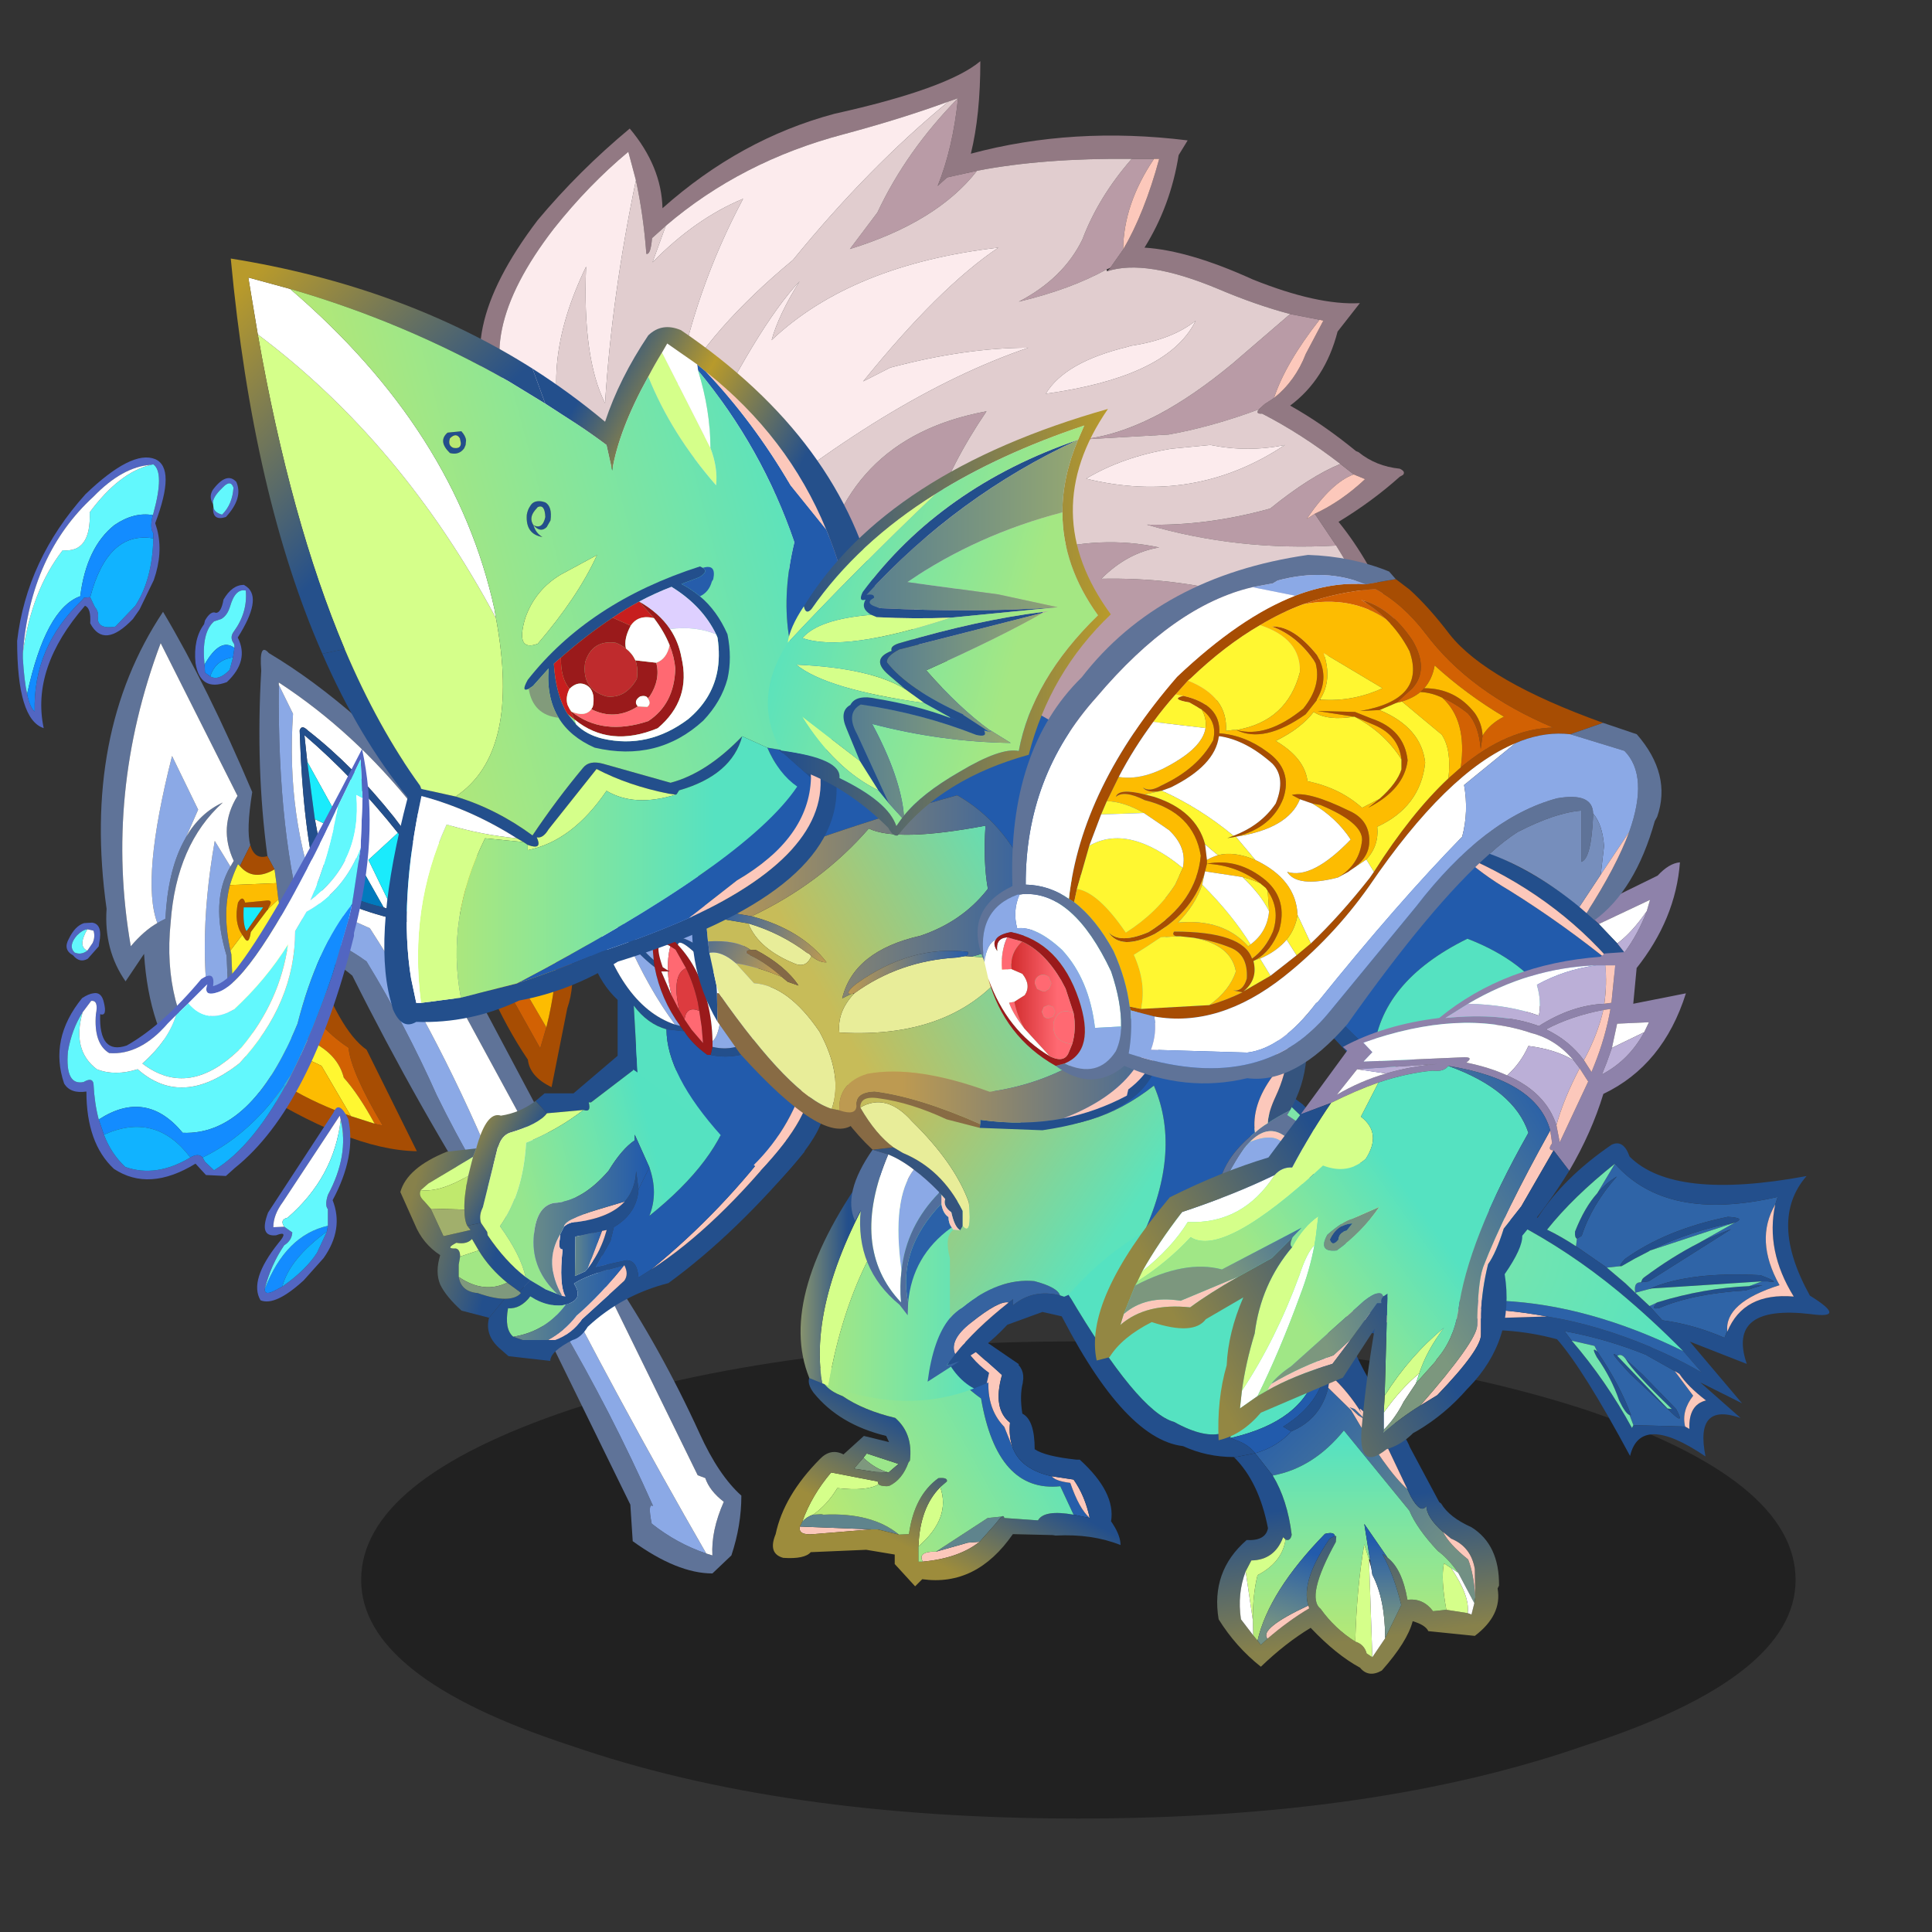 <svg xmlns:ffdec="https://www.free-decompiler.com/flash" xmlns:xlink="http://www.w3.org/1999/xlink" ffdec:objectType="frame" height="90" width="90" xmlns="http://www.w3.org/2000/svg"><rect width="100%" height="100%" fill="#333333" stroke="none"/><use ffdec:characterId="1" height="9.8" transform="matrix(1.204 0 0 2.268 16.824 62.488)" width="55.5" xlink:href="#a"/><use ffdec:characterId="3" height="101.35" transform="matrix(.442 0 0 .442 4.7 28.5)" width="67.5" xlink:href="#b"/><use ffdec:characterId="5" height="55.65" transform="matrix(.442 0 0 .442 18.65 38.8)" width="44.65" xlink:href="#c"/><use ffdec:characterId="10" height="45.25" transform="matrix(.442 0 0 .442 53.128 51.028)" width="72.6" xlink:href="#d"/><use ffdec:characterId="12" height="44.45" transform="matrix(.442 0 0 .442 36 54.25)" width="36.65" xlink:href="#e"/><use ffdec:characterId="14" height="78.2" transform="matrix(.442 0 0 .442 32.25 29.8)" width="66.6" xlink:href="#f"/><use ffdec:characterId="19" height="92.55" transform="matrix(.442 0 0 .442 -1.323 21.101)" width="64.4" xlink:href="#g"/><use ffdec:characterId="25" height="101.5" transform="matrix(.442 0 0 .442 10.75 2.85)" width="123.65" xlink:href="#h"/><use ffdec:characterId="27" height="53.9" transform="matrix(.442 0 0 .442 49.1 54.15)" width="46.9" xlink:href="#i"/><use ffdec:characterId="29" height="55.7" transform="matrix(.442 0 0 .442 45.55 25.85)" width="74" xlink:href="#j"/><use ffdec:characterId="31" height="53.25" transform="matrix(.442 0 0 .442 51 44.35)" width="62.3" xlink:href="#k"/><defs><linearGradient gradientTransform="matrix(.006 .002 -.003 .011 5.5 41.55)" gradientUnits="userSpaceOnUse" id="v" spreadMethod="pad" x1="-819.2" x2="819.2"><stop offset=".016" stop-color="#87814b"/><stop offset="1" stop-color="#234f8c"/></linearGradient><linearGradient gradientTransform="matrix(.003 .002 -.004 .007 10.45 33.4)" gradientUnits="userSpaceOnUse" id="w" spreadMethod="pad" x1="-819.2" x2="819.2"><stop offset=".016" stop-color="#87814b"/><stop offset="1" stop-color="#234f8c"/></linearGradient><linearGradient gradientTransform="matrix(.009 -.002 .004 .016 19.4 34.95)" gradientUnits="userSpaceOnUse" id="x" spreadMethod="pad" x1="-819.2" x2="819.2"><stop offset=".016" stop-color="#96e68e"/><stop offset="1" stop-color="#55e2c1"/></linearGradient><linearGradient gradientTransform="matrix(.007 0 0 .01 20.15 40.3)" gradientUnits="userSpaceOnUse" id="y" spreadMethod="pad" x1="-819.2" x2="819.2"><stop offset=".016" stop-color="#65888a"/><stop offset="1" stop-color="#225bac"/></linearGradient><linearGradient gradientTransform="matrix(.007 0 0 .005 17.75 49.5)" gradientUnits="userSpaceOnUse" id="z" spreadMethod="pad" x1="-819.2" x2="819.2"><stop offset=".016" stop-color="#65888a"/><stop offset="1" stop-color="#225bac"/></linearGradient><linearGradient gradientTransform="matrix(.002 0 0 .003 19.8 44.3)" gradientUnits="userSpaceOnUse" id="A" spreadMethod="pad" x1="-819.2" x2="819.2"><stop offset=".016" stop-color="#65888a"/><stop offset="1" stop-color="#225bac"/></linearGradient><linearGradient gradientTransform="matrix(.004 -.006 .013 .007 14.1 33.85)" gradientUnits="userSpaceOnUse" id="C" spreadMethod="pad" x1="-819.2" x2="819.2"><stop offset=".016" stop-color="#9d8c3c"/><stop offset="1" stop-color="#234f8c"/></linearGradient><linearGradient gradientTransform="matrix(.015 -.008 .006 .011 18.35 31.2)" gradientUnits="userSpaceOnUse" id="D" spreadMethod="pad" x1="-819.2" x2="819.2"><stop offset=".016" stop-color="#b7e874"/><stop offset="1" stop-color="#56e2c1"/></linearGradient><linearGradient gradientTransform="matrix(.005 0 0 .014 3.85 12.75)" gradientUnits="userSpaceOnUse" id="E" spreadMethod="pad" x1="-819.2" x2="819.2"><stop offset=".016" stop-color="#c4bc5b"/><stop offset="1" stop-color="#234f8c"/></linearGradient><linearGradient gradientTransform="matrix(.013 0 0 .014 11.9 16.9)" gradientUnits="userSpaceOnUse" id="F" spreadMethod="pad" x1="-819.2" x2="819.2"><stop offset=".016" stop-color="#b7e874"/><stop offset="1" stop-color="#56e2c1"/></linearGradient><linearGradient gradientTransform="matrix(.014 .009 -.01 .015 31.8 57.3)" gradientUnits="userSpaceOnUse" id="G" spreadMethod="pad" x1="-819.2" x2="819.2"><stop offset=".016" stop-color="#c4bc5b"/><stop offset="1" stop-color="#5ce3bc"/></linearGradient><linearGradient gradientTransform="matrix(.013 -.007 .009 .016 25.65 34.6)" gradientUnits="userSpaceOnUse" id="H" spreadMethod="pad" x1="-819.2" x2="819.2"><stop offset=".016" stop-color="#c7bc59"/><stop offset="1" stop-color="#65ddb3"/></linearGradient><linearGradient gradientTransform="matrix(.024 0 0 .013 20.8 27.1)" gradientUnits="userSpaceOnUse" id="I" spreadMethod="pad" x1="-819.2" x2="819.2"><stop offset=".016" stop-color="#bd9a51"/><stop offset="1" stop-color="#225bac"/></linearGradient><linearGradient gradientTransform="matrix(.021 0 0 .01 38.8 45.25)" gradientUnits="userSpaceOnUse" id="J" spreadMethod="pad" x1="-819.2" x2="819.2"><stop offset=".016" stop-color="#bd9a51"/><stop offset="1" stop-color="#225bac"/></linearGradient><linearGradient gradientTransform="matrix(-.008 -.002 .001 -.003 8 31.5)" gradientUnits="userSpaceOnUse" id="K" spreadMethod="pad" x1="-819.2" x2="819.2"><stop offset=".016" stop-color="#bd9a51"/><stop offset="1" stop-color="#225bac"/></linearGradient><linearGradient gradientTransform="matrix(.008 0 0 .003 22.75 35.05)" gradientUnits="userSpaceOnUse" id="L" spreadMethod="pad" x1="-819.2" x2="819.2"><stop offset=".016" stop-color="#bd9a51"/><stop offset="1" stop-color="#225bac"/></linearGradient><linearGradient gradientTransform="matrix(-.007 -.002 .001 -.002 3.4 32.7)" gradientUnits="userSpaceOnUse" id="M" spreadMethod="pad" x1="-819.2" x2="819.2"><stop offset=".016" stop-color="#bd9a51"/><stop offset="1" stop-color="#225bac"/></linearGradient><linearGradient gradientTransform="matrix(-.013 -.007 .009 -.016 49.9 36.75)" gradientUnits="userSpaceOnUse" id="N" spreadMethod="pad" x1="-819.2" x2="819.2"><stop offset=".016" stop-color="#25508b"/><stop offset=".565" stop-color="#b89a2b"/><stop offset="1" stop-color="#234f8c"/></linearGradient><linearGradient gradientTransform="matrix(-.012 -.012 .018 -.018 8.9 35.6)" gradientUnits="userSpaceOnUse" id="O" spreadMethod="pad" x1="-819.2" x2="819.2"><stop offset=".016" stop-color="#25508b"/><stop offset="1" stop-color="#b89a2b"/></linearGradient><linearGradient gradientTransform="matrix(-.034 .009 -.009 -.034 35 52.8)" gradientUnits="userSpaceOnUse" id="P" spreadMethod="pad" x1="-819.2" x2="819.2"><stop offset=".016" stop-color="#56e2c1"/><stop offset="1" stop-color="#c5e969"/></linearGradient><linearGradient gradientTransform="matrix(-.022 0 0 -.017 33.5 89.95)" gradientUnits="userSpaceOnUse" id="Q" spreadMethod="pad" x1="-819.2" x2="819.2"><stop offset=".016" stop-color="#56e2c1"/><stop offset="1" stop-color="#c5e969"/></linearGradient><linearGradient gradientTransform="matrix(.021 0 0 .028 75.35 59.15)" gradientUnits="userSpaceOnUse" id="R" spreadMethod="pad" x1="-819.2" x2="819.2"><stop offset=".016" stop-color="#234f8c"/><stop offset="1" stop-color="#b89a2b"/></linearGradient><linearGradient gradientTransform="matrix(.016 .004 -.007 .025 68.85 61.85)" gradientUnits="userSpaceOnUse" id="S" spreadMethod="pad" x1="-819.2" x2="819.2"><stop offset=".016" stop-color="#55e2c1"/><stop offset="1" stop-color="#a4e783"/></linearGradient><linearGradient gradientTransform="matrix(.014 0 0 .011 78.15 48.9)" gradientUnits="userSpaceOnUse" id="T" spreadMethod="pad" x1="-819.2" x2="819.2"><stop offset=".016" stop-color="#587f90"/><stop offset="1" stop-color="#96a871"/></linearGradient><linearGradient gradientTransform="matrix(.01 0 0 .008 77.35 64.4)" gradientUnits="userSpaceOnUse" id="U" spreadMethod="pad" x1="-819.2" x2="819.2"><stop offset=".016" stop-color="#587f90"/><stop offset="1" stop-color="#96a871"/></linearGradient><linearGradient gradientTransform="matrix(.01 0 0 .007 73.8 73.75)" gradientUnits="userSpaceOnUse" id="V" spreadMethod="pad" x1="-819.2" x2="819.2"><stop offset=".016" stop-color="#587f90"/><stop offset="1" stop-color="#96a871"/></linearGradient><linearGradient gradientTransform="matrix(-.011 -.011 .011 -.011 31.05 34.2)" gradientUnits="userSpaceOnUse" id="W" spreadMethod="pad" x1="-819.2" x2="819.2"><stop offset=".016" stop-color="#729084"/><stop offset="1" stop-color="#225bac"/></linearGradient><linearGradient gradientTransform="matrix(-.001 -.009 .016 -.002 32.3 43.1)" gradientUnits="userSpaceOnUse" id="X" spreadMethod="pad" x1="-819.2" x2="819.2"><stop offset=".016" stop-color="#87814b"/><stop offset="1" stop-color="#234f8c"/></linearGradient><linearGradient gradientTransform="matrix(0 -.013 .014 0 32 40.15)" gradientUnits="userSpaceOnUse" id="Y" spreadMethod="pad" x1="-819.2" x2="819.2"><stop offset=".016" stop-color="#b7e874"/><stop offset="1" stop-color="#56e2c1"/></linearGradient><linearGradient gradientTransform="matrix(0 -.005 .007 0 34.65 44)" gradientUnits="userSpaceOnUse" id="Z" spreadMethod="pad" x1="-819.2" x2="819.2"><stop offset=".016" stop-color="#729084"/><stop offset="1" stop-color="#225bac"/></linearGradient><linearGradient gradientTransform="matrix(.001 -.005 .007 .002 25.5 45)" gradientUnits="userSpaceOnUse" id="aa" spreadMethod="pad" x1="-819.2" x2="819.2"><stop offset=".016" stop-color="#729084"/><stop offset="1" stop-color="#225bac"/></linearGradient><linearGradient gradientTransform="matrix(.003 0 0 .008 5.95 46.1)" gradientUnits="userSpaceOnUse" id="ab" spreadMethod="pad" x1="-819.2" x2="819.2"><stop offset=".016" stop-color="#d22c2e"/><stop offset="1" stop-color="#ff6972"/></linearGradient><linearGradient gradientTransform="matrix(.009 -.006 .012 .017 24.25 28.15)" gradientUnits="userSpaceOnUse" id="ac" spreadMethod="pad" x1="-819.2" x2="819.2"><stop offset=".016" stop-color="#a0e786"/><stop offset="1" stop-color="#55e2c1"/></linearGradient><linearGradient gradientTransform="matrix(.012 -.007 .012 .02 41.1 28.6)" gradientUnits="userSpaceOnUse" id="ad" spreadMethod="pad" x1="-819.2" x2="819.2"><stop offset=".016" stop-color="#7c977e"/><stop offset="1" stop-color="#2c62a7"/></linearGradient><linearGradient gradientTransform="matrix(.012 -.007 .011 .02 19.15 35.25)" gradientUnits="userSpaceOnUse" id="ae" spreadMethod="pad" x1="-819.2" x2="819.2"><stop offset=".016" stop-color="#938743"/><stop offset="1" stop-color="#234f8c"/></linearGradient><linearGradient gradientTransform="matrix(.01 -.003 .002 .006 30.8 34.5)" gradientUnits="userSpaceOnUse" id="af" spreadMethod="pad" x1="-819.2" x2="819.2"><stop offset=".016" stop-color="#7c977e"/><stop offset="1" stop-color="#2c62a7"/></linearGradient><linearGradient gradientTransform="matrix(.007 -.004 .003 .005 19.85 31.3)" gradientUnits="userSpaceOnUse" id="ag" spreadMethod="pad" x1="-819.2" x2="819.2"><stop offset=".016" stop-color="#7c977e"/><stop offset="1" stop-color="#2c62a7"/></linearGradient><use ffdec:characterId="2" height="101.35" width="67.5" xlink:href="#l" id="b"/><use ffdec:characterId="4" height="55.65" width="44.65" xlink:href="#m" id="c"/><use ffdec:characterId="6" height="38" transform="translate(0 .05)" width="72.6" xlink:href="#n" id="d"/><use ffdec:characterId="11" height="44.45" width="36.65" xlink:href="#o" id="e"/><use ffdec:characterId="13" height="78.2" width="66.6" xlink:href="#p" id="f"/><use ffdec:characterId="15" height="88.95" transform="translate(4.8 .45)" width="37.15" xlink:href="#q" id="g"/><use ffdec:characterId="20" height="101.5" width="123.65" xlink:href="#r" id="h"/><use ffdec:characterId="26" height="53.9" width="46.9" xlink:href="#s" id="i"/><use ffdec:characterId="28" height="55.7" width="74" xlink:href="#t" id="j"/><use ffdec:characterId="30" height="53.25" width="62.3" xlink:href="#u" id="k"/><g id="l" fill-rule="evenodd"><path d="m63.8 99.25.65.2q-.15-2.6 1.2-5.65-1.5-1.15-1.95-2.5l-.8-.3L46 56.5 34.4 35.15l1.8-9.85v-.2l-3.3-4.65q-6.2-7.8-14.15-13v.25q-.15 16.1 2.9 26.15 3.25.75 6.35 3 4.15 6.8 7.4 14.1 3.9 7.95 8.25 14.2l.15.35q2.55 4.6 4.55 9.55 5.45 9.3 9.85 19.2-.6-.4-.15 1.85 2.65 2.1 5.75 3.15m-46.25-73.5q-1.25-9.3-.65-19.55-.25-3.05.8-1.85 9.4 5.6 19.25 16.9l.25 3.25.5 3.45v2.5l.55 7.3 7.65 14.4 7.8 17.6q5.25 7.75 9.4 16.85 2 4.4 4.4 6.55 0 3.15-1.05 6.3l-2 1.9q-3.7 0-8.4-3.4l-.25-3.85-14.35-29.3q-8-12.55-14.95-26.45-1.65-1.45-4.25-2.35l-2.45-.65q-.7-2.4-1.1-5.05l-.2-1.7-.2-1.45-.75-1.4M11.2 47.8l-2.4.95Q5.05 44 4.55 36.05l-1.95 2.9q-2.3-3.3-2-7.65Q-2 12.85 6.55 0q4.7 7.9 9.4 19-.65 4-.2 5.6l-1.1 2.2-.2-.2q-.5 1.05-.85 2.2-.8 3.1.05 6.9l.1.4.3 7.05-.5.1-.3-7q-1.75-5.8.4-9.4l.35-.6q-1.65-3.55.4-6.85L6.3 3.3Q.35 19.15 3.15 35.25q1.4-1.65 2.8-2.45l.85-.45q.25-4.9 1.85-8L9 23.7q1.45-2.5 3.85-3.6-4.9 4.4-5.5 12.65-.9 8.8 3.85 15.05" fill="#5f7398"/><path d="m46.45 29.1 1.05.55q3.3 7.45 1.65 12.15l-1.65 8.3Q45.2 49 45 47.2q-4.5-6.65-7.25-16.45L46.3 46l.65-2.2q2.3-9.2-.5-14.7M22.25 36Q25.1 44.15 28 46.15l5.3 10.7q-7.2-.1-18.25-7.25l-3.55-2.7.5-1.75.45-.6 1.95 1.55q4.9 4.6 11.95 7.05l2.5.8.85.2q-3.35-5.65-3.6-8.2-4.85-3.25-5.5-8l-.8-2.55v-.05l2.45.65m-6.5-11.4q.45 1.55 1.8 1.15l.75 1.4q-2.25 1.3-3.65-.35l1.1-2.2m1.85 6.7-.15.25-1.65 2.2q-.2 1.45-.7.6l-.2-.3q-.9-1.3-.45-3.4.5-.85.75 0l2.1-.2q.85-.15.5.5l-.2.35m-2.25 2.35 1.75-2.5h-2.05q-.1 1.9.3 2.5" fill="#a74d03"/><path d="m37.75 30.75-.05-.3v-2.5l9.25 15.85-.65 2.2-8.55-15.25M19.8 35.4l.8 2.55q.65 4.75 5.5 8 .25 2.55 3.6 8.2l-.85-.2Q27.2 50.9 25.6 49.1q-.75-2.95-4.6-4.3l-3.45.35-4-1.9.5-.1 5.75-7.75" fill="#d26103"/><path d="m18.3 27.15.2 1.45-4.9.2q.35-1.15.85-2.2l.2.2q1.4 1.65 3.65.35m.4 3.15q.4 2.65 1.1 5.05v.05l-5.75 7.75-.3-7.05-.1-.4 1.25-1.65.2.3q.5.85.7-.6l1.65-2.2.2-.25 1.05-1m10.15 23.65-2.5-.8-3.1-5.3-5.7-2.7L21 44.8q3.85 1.35 4.6 4.3 1.6 1.8 3.25 4.85" fill="#fff731"/><path d="m37.2 24.5 9.25 4.6q2.8 5.5.5 14.7L37.7 27.95l-.5-3.45m-18.7 4.1.2 1.7-1.05 1h-.05l.2-.35q.35-.65-.5-.5l-2.1.2q-.25-.85-.75 0-.45 2.1.45 3.4l-1.25 1.65q-.85-3.8-.05-6.9l4.9-.2m7.85 24.55Q19.3 50.7 14.4 46.1l-1.95-1.55 1.1-1.3 4 1.9 5.7 2.7 3.1 5.3" fill="#fdbc01"/><path d="m18.75 7.7 1.5 3.05Q19.5 21.7 23.1 31l5.25 2.35q7.5 11.6 13.55 26.3 2.35 2.7 4.2 6.9 8.4 16.55 17.7 32.7-3.1-1.05-5.75-3.15-.45-2.25.15-1.85-4.4-9.9-9.85-19.2-2-4.95-4.55-9.55l-.15-.35q-4.35-6.25-8.25-14.2-3.25-7.3-7.4-14.1-3.1-2.25-6.35-3Q18.6 23.8 18.75 7.7m-6.3 36.85-.45.6q-2.1-9.1 0-21l1.65 2.7q-2.15 3.6-.4 9.4l.3 7-1.1 1.3M5.95 32.8Q4.2 28.2 7.5 15.2l2.75 5.65L9 23.7l-.35.65q-1.6 3.1-1.85 8l-.85.45" fill="#8ba9e6"/><path d="M63.8 99.25q-9.3-16.15-17.7-32.7-1.85-4.2-4.2-6.9-6.05-14.7-13.55-26.3L23.1 31q-3.6-9.3-2.85-20.25l-1.5-3.05v-.25q7.95 5.2 14.15 13l3.3 4.65v.2l-1.8 9.85L46 56.5 62.9 91l.8.3q.45 1.35 1.95 2.5-1.35 3.05-1.2 5.65l-.65-.2M11.5 46.9l-.3.9q-4.75-6.25-3.85-15.05.6-8.25 5.5-12.65-2.4 1.1-3.85 3.6l1.25-2.85L7.5 15.2q-3.3 13-1.55 17.6-1.4.8-2.8 2.45Q.35 19.15 6.3 3.3l8.1 16.1q-2.05 3.3-.4 6.85l-.35.6-1.65-2.7q-2.1 11.9 0 21l-.5 1.75m22-20.65.15-.95-2.75-3.65q-4.35-5.45-9.1-9.15-.65-.65-.85 0 .35 10.75 2 16.65 3.35 2.3 9.8 3.65v-1.15l.75-5.4m-2.75 5.15-.7-.15-.25-.1-3-5.3-3.3 1.05-.95-5.05L26 23.5l-4.25-7.7-.3-2.8q5.25 4.5 9.85 10.3l-3.1 2.85 2.55 5.25" fill="#fff"/><path d="M32.75 31.65v1.15q-6.45-1.35-9.8-3.65-1.65-5.9-2-16.65.2-.65.85 0 4.75 3.7 9.1 9.15l2.75 3.65-.15.95-2.2-2.95q-4.6-5.8-9.85-10.3l.3 2.8.8 6.05.95 5.05.45 1.9q2.65 1.65 5.85 2.35l.25.1.7.15 2 .25" fill="#234f8c"/><path d="m32.75 31.65-2-.25-2.55-5.25 3.1-2.85 2.2 2.95-.75 5.4m-10.2-9.8-.8-6.05L26 23.5l-3.45-1.65m-7.2 11.8q-.4-.6-.3-2.5h2.05l-1.75 2.5" fill="#1aebfc"/><path d="M29.8 31.15q-3.2-.7-5.85-2.35l-.45-1.9 3.3-1.05 3 5.3" fill="#017abd"/></g><g id="m" fill-rule="evenodd"><path d="m40.65 32.4 1.95 1.2q-7.15 8.6-14.35 13.85-4.9 1.25-8.5 4.6-.7 1.15-1.6 1.4-2.35 1.2-2.35 2.2l-4.4-.5-.8-.7Q8.85 53 9.35 51.1l1.65-2q1.2 0 1.7-.6l-.15-.15 1.15-1.2 1.6.95 1.25.5.5.2.35.05q-.7-1.2-.3-4.95-.5 0-.3-1.05l.05-.55.4-.8q.3-.3.85-.45l.55-.05q3.45-.45 5-2.15 1.1-1.25 1.2-3.2l.25 1.9q-.15 2.55-2.6 4L22.15 43l-1.55 2.75 3.2-.7q1.15-.05 1.3 1.8l1.35-.85q6.9-4.45 14.2-13.6m-26.4-4.15.95-.8h3.05l5.4-4.6.9 2.15-4.45 3.4h-.25q.3 1.1-.55.8l-3.85.35-1.2-1.3m1.3 25.2h.75q1.8-.65 2.85-2.2l4.45-4.05q.5-.7 0-1.65L22 46q-2.6.75-3.7 1.5 1.1 1.7-.85 2.2l-.4.1q-1.45.1-2.85-.65l-.5-.3q-1.05 1.35-2.35 1.25-.4 2.2.55 3l1 .35h2.65m4.2-7.55q1.2-1.6 1.75-3.25l.25-.8-.5.1-2.8.6-.05 4.15 1.1-.5.25-.3" fill="#234f8c"/><path d="m9.35 51.1-2.9-.75Q4.8 48.85 4.2 47.6q-.55-1.3 0-3.1-1.85-1.2-2.7-3.3L0 37.85q.7-2.55 4.9-4.25l3.1-.35-.35.9-4.7 2.8-.8.7q-.3.55.35 1.15l.7.8 1.35 2.9 2.85-.65-.35-.45 1.45-.3.65.95.05.35q1.85 2.75 4 4.4l.5.35-1.15 1.2-1.3-.95q-1.85-1.5-3-3.4l-.7-1.2q-.55.6-1.65.4-1.25.65-.05.6.45.1.45.85l-.15.85v1.3q.25 1.55 2 1.7 1.7.6 2.85.6l-1.65 2" fill="url(#v)"/><path d="m8 33.25.05-.2.2-.65q1-3.05 2.35-2.6 2-.3 3.65-1.55l1.2 1.3q-.85 1.15-3.9 2.05-.85.3-1.2 1.4l-.1.2-1.55 6.25q-.45.85-.2 1.65l-1.45.3q-.3-.6-.3-1.7-.05-1.35.4-3.55l.5-2 .35-.9" fill="url(#w)"/><path d="M19.3 29.2q-2.8 2.15-6.05 3.45-.3 5.35-2.75 8.8 2.2 3.05 2.7 5.35-2.15-1.65-4-4.4l-.05-.35-.65-.95q-.25-.8.2-1.65l1.55-6.25.1-.2q.35-1.1 1.2-1.4 3.05-.9 3.9-2.05l3.85-.35M7.65 34.15l-.5 2q-3 1.75-5 1.5l.8-.7 4.7-2.8m.6 9.85-1.95.65q0-.75-.45-.85-1.2.05.05-.6 1.1.2 1.65-.4l.7 1.2" fill="#d5ff8a"/><path d="M7.15 36.15q-.45 2.2-.4 3.55l-3.55-.1-.7-.8q-.65-.6-.35-1.15 2 .25 5-1.5" fill="#c0e96d"/><path d="M6.75 39.7q0 1.1.3 1.7l.35.45-2.85.65-1.35-2.9 3.55.1" fill="#a1af6c"/><path d="M6.15 46.8v-1.3l.15-.85L8.25 44q1.15 1.9 3 3.4-2.45 1.2-5.1-.6" fill="#a2e784"/><path d="m12.55 48.35.15.15q-.5.6-1.7.6-1.15 0-2.85-.6-1.75-.15-2-1.7 2.65 1.8 5.1.6l1.3.95" fill="#7f997d"/><path d="M11.9 53.1q-.95-.8-.55-3 1.3.1 2.35-1.25l.5.3q1.4.75 2.85.65l.4-.1q-2.1 2.85-5.55 3.4" fill="#8ee694"/><path d="m39.9 31.9.75.5q-7.3 9.15-14.2 13.6Q34 39.85 39.9 31.9m-16.25 6.95q-1.55 1.7-5 2.15l-.55.05q-.55.15-.85.45.05-.75 3.55-1.8l2.85-.85m-6.8 3.45-.05.55q-.2 1.05.3 1.05-.4 3.75.3 4.95l-.35-.05q-2-3.5-.2-6.5m6.75 3.25q.5.95 0 1.65l-4.45 4.05q-1.05 1.55-2.85 2.2h-.75q1.7-.9 3-2.55 2.6-2.25 5.05-5.35m-2.35-3.6.5-.1-.25.8q-.55 1.65-1.75 3.25l1.5-3.95" fill="#fcc8bb"/><path d="m34.95 28.75 4.95 3.15Q34 39.85 26.45 46l-1.35.85q-.15-1.85-1.3-1.8l-3.2.7L22.15 43l.35-1.45q2.45-1.45 2.6-4l1.15-2.3q.95 2.7 0 5.1 7.25-5.8 8.7-11.6" fill="#225bac"/><path d="m23.65 22.85.85-.7 10.45 6.6q-1.45 5.8-8.7 11.6.95-2.4 0-5.1L24.7 31.8v.6q-1.35.9-2.75 3.2-2.8 3.25-5.75 3.4-1.95.35-2.15 3.7-.2 3.35 2.5 5.9l-1.25-.5-1.6-.95-.5-.35q-.5-2.3-2.7-5.35 2.45-3.45 2.75-8.8 3.25-1.3 6.05-3.45.85.3.55-.8h.25l4.45-3.4-.9-2.15" fill="url(#x)"/><path d="M16.55 48.6q-2.7-2.55-2.5-5.9.2-3.35 2.15-3.7 2.95-.15 5.75-3.4 1.4-2.3 2.75-3.2v-.6l1.55 3.45-1.15 2.3-.25-1.9q-.1 1.95-1.2 3.2l-2.85.85q-3.5 1.05-3.55 1.8l-.4.8q-1.8 3 .2 6.5l-.5-.2" fill="url(#y)"/><path d="M23.6 45.55q-2.45 3.1-5.05 5.35-1.3 1.65-3 2.55H12.9l-1-.35q3.45-.55 5.55-3.4 1.95-.5.85-2.2 1.1-.75 3.7-1.5l1.6-.45" fill="url(#z)"/><path d="m19.75 45.9-.25.3-1.1.5.05-4.15 2.8-.6-1.5 3.95" fill="url(#A)"/><path d="m40.7 18.85.3.45-1.95 2.6q-3.1 2.2-6.35 1.5l.2-.85q2.85.7 5.5-1.75l2.3-1.95M43.25 26l.4 1.35q3.2 2.15-4.05 9.65l-1.65-1.4q5.55-5.85 5.3-9.6M25 25.25l-2.1-1.4V17.6q-3.5-3.3-3.5-9.65l.75-.65q2.7 10.85 8.8 12.9l.55.15.4.55-1.85-.2q-2-.55-3.45-2.5l.4 7.05m-4.1-18.6.7-.6q2.1 4.7 5.1 7.35l.1.75Q25.3 13 23.9 11.3q-1.6-1.95-3-4.65m7.3 4.5q1.7-.9 5.4 2.6l.3 1.85q-4.5-5-4.65-3.8l-.4-.4-.65-.25" fill="#234f8c"/><path d="m26.7 13.4-.1-1.15q.25-1.6 1.6-1.1l.65.25.4.4q2.3 2.45 3.15 6.2.45 1.8.5 3.95v.6l-.2.85h-.35q-1.6-1.15-2.45-2.5l-.4-.55q-2.05-2.8-2.7-6.2l-.1-.75m3.4.85L29 12.3l-.55-.35q-2-1.2-.8 2.2l.55.35v.1h-.7l1.1 2.55.8 1.55.55.95.75 1.1 1.2 1.4-.15-1.75-.25-1.65-.15-.9q-.45-2-1.25-3.6" fill="#9a1a1b"/><path d="M33.85 31.95 25 25.25l-.4-7.05q1.45 1.95 3.45 2.5 0 4.8 5.8 11.25" fill="#56e2c1"/><path d="m41 19.3 1.9 5.75Q41.4 30.9 37.25 35l-3.4-3.05q-5.8-6.45-5.8-11.25l1.85.2q.85 1.35 2.45 2.5h.35q3.25.7 6.35-1.5L41 19.3" fill="#225bac"/><path d="m42.9 25.05.35.95q.25 3.75-5.3 9.6l-.7-.6q4.15-4.1 5.65-9.95" fill="#fcc8bb"/><path d="M21.6 6.05 28.4 0l12.3 18.85-2.3 1.95q-2.65 2.45-5.5 1.75v-.6q1.1-.9 1-6.35l-.3-1.85q-3.7-3.5-5.4-2.6-1.35-.5-1.6 1.1l.1 1.15q-3-2.65-5.1-7.35m5.2 8.1q.65 3.4 2.7 6.2l-.55-.15q-2.75-3.7-5.05-8.9 1.4 1.7 2.9 2.85" fill="#8ba9e6"/><path d="m20.15 7.3.75-.65q1.4 2.7 3 4.65 2.3 5.2 5.05 8.9-6.1-2.05-8.8-12.9m13.75 8.3q.1 5.45-1 6.35-.05-2.15-.5-3.95-.85-3.75-3.15-6.2.15-1.2 4.65 3.8m-5.3 1.55-1.1-2.55h.7q.05 1.25.4 2.55m-.4-2.65-.55-.35q-1.2-3.4.8-2.2-.3 1.2-.25 2.55" fill="#fff"/><path d="m28.45 11.95.55.35 1.1 1.95q-1.55.7-.7 4.45l-.8-1.55q-.35-1.3-.4-2.55h.2l-.2-.1q-.05-1.35.25-2.55m3.05 6.8.25 1.65.15 1.75-1.2-1.4-.75-1.1q.2-1.45 1.55-.9" fill="#ff6972"/><path d="M30.1 14.25q.8 1.6 1.25 3.6l.15.9q-1.35-.55-1.55.9l-.55-.95q-.85-3.75.7-4.45" fill="#dd3b3f"/></g><g id="n" fill-rule="evenodd"><path d="M49.95 7.15q5.45 6.2 17.15 3.5l-.25.8q-2.2 3.75.45 8.5-5.85 1.85-5.5 4.9h-.05l-.25.65q-3.2-1.4-6.55-1.85l-1.35-1.5.85-.4q-.85.85.2.6 3.5-1.5 9.1-1.85l1.75-.55-1.4.1 1.35-.5h.6q1.6.25-.75-.65-7.3-.4-11.5 1.35l-.1.1h-.1l-1.5.4q-.2-1.15.6-1.1l.8-.1 8.7-5.5q-1.6.6-3.4 1.45l3.8-2.15.1-.05q1-.45-.85-.55Q55.3 14.1 51 17.2q-.55.6-.5.75l-1.4.15-3.25-2.25.1-.8.5-.3q1.05-3.25 3.7-6.25-1.1.65-2.05 1.75l1.85-3.1m3.7 9.15q4.45-2.15 8.95-2.95l-8.95 2.95m3.7 18.55-5.45-.15-.4-1.05h.15q-1.15-3.15-3.55-6.7l-.3-.6-2.4-.55-.75-1q4.4.8 8.6 2.5l.15.1 2.85 1.6 1.95 2.6q-1.25 1.6-.85 3.25M50.2 27.4q-1.2-.85 1.3 1.85l4.75 4.45q1 .85.15-.7l-3.5-3.6-1.8-1.65q-.45-.65-.9-.35" fill="#2f64a7" transform="translate(.05)"/><path d="m66.85 11.45.25-.8q-11.7 2.7-17.15-3.5-4.4 3.5-7.15 6.95 1.55.75 3.05 1.75l3.25 2.25 1.95 1.65 1.05 1 1.5 1.4 1.35 1.5q3.35.45 6.55 1.85l.25-.65h.05q1.7-4.15 7-3.7-3-4.85-1.95-9.7m-18.75-1.2q.95-1.1 2.05-1.75-2.65 3-3.7 6.25l-.5.3q-.25-.1-.2-.75 1-2.55 2.35-4.05m2.4 7.7q-.05-.15.5-.75 4.3-3.1 10.85-4.45 1.85.1.85.55l-.1.05q-4.5.8-8.95 2.95l-.15.1-1.45.75-1.4.8h-.15m8.3-2.45q1.8-.85 3.4-1.45l-8.7 5.5-.8.1.15-.35.15-.15q2.95-2.2 5.8-3.65m-5 4.75Q58 18.5 65.3 18.9q2.35.9.75.65h-.6l-11.65.75v-.05m10.3-.2 1.4-.1-1.75.55q-5.6.35-9.1 1.85-1.05.25-.2-.6 4.9-1.5 9.65-1.7M15.2.55l.65-.55 1.2.9q3.1 3.25 7.05 5 9.6 2.2 17.7 6.95 2.75-4.25 7.8-7.7 1.25-.6 1.9 1.25 4.65 4.65 18.65 2.05-4.05 4.65.35 12.6 4.05 2.5.1 1.95-8.9-1.05-6.75 5.25l-6-2.35 5.5 6.5-4.4-2.2 4.25 3.75q-4.85-1.7-3.7 4.05-6.85-4.65-7.95-.05-4.95-9.2-7.7-12.3-5.3-1.45-11.05-.75-3.2 1.5-5.9.9-6.05-2.55-18.15-.45l-2.05.4-6.75 1.3.05-.95h.1l.35-.5 1.05.05.05-.45 4.5-1.25 2.1-.25.15-.05q7.7-1.85 14.7-.1 3.75.65 6.75.1l13.05-.4q5.3.85 11 3.25l.05.05q2.55 1.05 5.25 2.6l-1.95-2.25q-3.35-3.4-6.85-6.3-10.4-8.55-22.75-11.85l-.4-.1-.3-.05q-5.1-1.5-8.55-5.1L15.7 1l-.5-.45m42.15 34.3.45.25q-.1-2.55 1.75-3-1.95-1.5-2.8-2.8l-.5-.3-2.85-1.6-.15-.1q-4.2-1.7-8.6-2.5l.75 1q3.65 4.25 6.35 9.2l.15-.3 5.45.15m-6.25-7.1 1.8 1.65 3.5 3.6q.85 1.55-.15.7l-4.75-4.45q-2.5-2.7-1.3-1.85l5.3 5.55.45.05q-4.1-3.95-4.85-5.25m-3-.8q2.4 3.55 3.55 6.7h-.15q-.45-.2-1.1-1.55-.8-2.35-2.35-4.55-.65-1.2.05-.6" fill="#234f8c" transform="translate(.05)"/><path d="m49.95 7.15-1.85 3.1q-1.35 1.5-2.35 4.05-.05.65.2.75l-.1.8q-1.5-1-3.05-1.75 2.75-3.45 7.15-6.95M49.1 18.1l1.4-.15h.15l1.4-.8 1.45-.75.15-.1 8.95-2.95-3.8 2.15q-2.85 1.45-5.8 3.65l-.15.15-.15.35q-.8-.05-.6 1.1l1.5-.4h.1l.1-.05 11.65-.75-1.35.5q-4.75.2-9.65 1.7l-.85.4-1.5-1.4-1.05-1-1.95-1.65m2.8 16.6-.15.3q-2.7-4.95-6.35-9.2l2.4.55.3.6q-.7-.6-.05.6 1.55 2.2 2.35 4.55.65 1.35 1.1 1.55l.4 1.05m-1.7-7.3q.45-.3.9.35.75 1.3 4.85 5.25l-.45-.05-5.3-5.55" fill="#73e4af" transform="translate(.05)"/><path d="M61.8 24.85q-.35-3.05 5.5-4.9-2.65-4.75-.45-8.5-1.05 4.85 1.95 9.7-5.3-.45-7 3.7M.45 25.6l.6-.85 4.7-1.65 2.05-.5.7-.15q5.35-1.55 12.35 0l6.7.9.4.05q5.8-1.8 14.85-.15l-13.05.4q-3 .55-6.75-.1-7-1.75-14.7.1l-.15.05-2.1.25-4.5 1.25-.05.45-1.05-.05m55.8 3.4.5.3q.85 1.3 2.8 2.8-1.85.45-1.75 3l-.45-.25q-.4-1.65.85-3.25L56.25 29" fill="#fcc8bb" transform="translate(.05)"/><path d="M1.05 24.75 3.8 19.6l.25-.55 4.15-.45q8.65-.15 19.9 3.25 5.2-.5 10-.25 9.15.45 19.05 5.3l1.95 2.25q-2.7-1.55-5.25-2.6l-.05-.05q-5.7-2.4-11-3.25-9.05-1.65-14.85.15l-.4-.05-6.7-.9q-7-1.55-12.35 0l-.7.15-2.05.5-4.7 1.65" fill="#2c62a8" transform="translate(.05)"/><path d="M4.05 19.05q1.45-3.2 2.3-6.7l-.05-.55q2.7-3 4.65-6.45 6.75 6.8 13.15 7.7l9.1-1.35q-3.05-.55-6.4-2.3l-.55-.35q-3.8-2.2-8.4-2.4-4.25-.15-6.75-1.5l.85-1.7q.35-.7 1.2-1.3l1.2-.95L15.7 1l2.6 2.5q3.45 3.6 8.55 5.1l.3.05.4.1Q39.9 12.05 50.3 20.6q3.5 2.9 6.85 6.3-9.9-4.85-19.05-5.3-4.8-.25-10 .25-11.25-3.4-19.9-3.25l-4.15.45" fill="url(#B)" transform="translate(.05)"/><path d="m10.95 5.35.15-.2q2.5 1.35 6.75 1.5 4.6.2 8.4 2.4l.55.35q3.35 1.75 6.4 2.3l-9.1 1.35q-6.4-.9-13.15-7.7" fill="#d5ff8a" transform="translate(.05)"/><path d="m14.35 1.2.85-.65.5.45-1.35.2" fill="#235cac" transform="translate(.05)"/></g><g id="o" fill-rule="evenodd"><path d="m25.3 29.9.05.1q.9 2.15 4.05 2.85.35.5 1.95.7.95 2.75 2.05 3.7l-1.7-.35-1.4-3q-6.65.7-8.35-9.25-2-1.4-3.85-3.8l3.35-.15 1.35 1.25q-.45 3.6 1.6 5.7l.9 2.25" fill="#265eaa"/><path d="m22.65 20.65 1.5 1.55q-1 3.55.85 5-.15 1.45.3 2.7l-.9-2.25q-2.05-2.1-1.6-5.7l-1.35-1.25 1.2-.05m6.75 12.2 2.3.35q1.2 1.7 1.7 4.05-1.1-.95-2.05-3.7-1.6-.2-1.95-.7m-7.6 6.9q-2.2 1.75-6 2.1-.5-.95.95-1.05h.45l3.35-.95 1.25-.1m-11.4-1.3-6.1.5q-1.65.15-1.45-.8l7.55.3" fill="#fcc8bb"/><path d="M15.35 40.25q.15-4.1 2.3-6.25 1.15 3.25-2.3 6.25M3.1 37.65q1-2.8 3.05-5.2l4.9.95.1.3q-1.25.75-4.35.4-1.05 1.75-2.55 2.8-.65.2-1.15.75" fill="#d5ff8a"/><path d="m9.55 30.9.35-.45 3.35 1.1-1.05.9q-1.4-.35-2.65-1.55" fill="#9be68a"/><path d="M9.55 30.9q1.25 1.2 2.65 1.55l-1.35-.05-2.3-.35 1-1.15" fill="#7e987e"/><path d="m24.1 37.1-.7.85-1.6 1.8-1.25.1-3.35.95 5.45-3.55 1.45-.15M13.3 39l-2.25-.55h-.65l-7.55-.3.1-.2.15-.3q.5-.55 1.15-.75l.85-.05.25.05q5.1-.25 7.95 2.1" fill="#5f848d"/><path d="m22.65 20.65 2.45-.1q1.35.65 1.3 2l-.05.4V23q-.35 1.35-.05 3.25 1.3.65 1.3 3.75 1.1.75 4.4 1.1h.35q3.8 3.45 3.3 6.5l.2.3q.8 1.25.8 2.2-3-1.2-6.85-1l-.3-.05-4.2-.1q-3.85 5.55-9.55 4.75l-.75.75-2.15-2.35v-1l-3-.5-5.85.25q-.65.75-2.9.6-1.65-.45-.8-2.5.85-4.05 4.65-7.9 1.15-1.2 2.5-.5L9.6 28.6l2.65.65-.3-.65Q7 27.4 4.3 24.05 3 22.3 5 21.45q-.2 2 2.35 2.95 2.2 1.5 5.55 2.3 1.9 1.65 1.55 4.5l-.15.2q-.65 1.8-2 2.45l-.25.05q-.7 0-.9-.2l-.1-.3-4.9-.95q-2.05 2.4-3.05 5.2l-.15.3-.1.2q-.2.95 1.45.8l6.1-.5h.65l2.25.55 1.05-.05q.55-4.05 3.1-5.9 1-.1.9.35l-.7.6q-2.15 2.15-2.3 6.25v1.6h.45q3.8-.35 6-2.1l1.6-1.8.7-.85q.25-.15.3.15l3.55.25q.65-1.15 3.75-.6l1.7.35q-.5-2.35-1.7-4.05l-2.3-.35q-3.15-.7-4.05-2.85l-.05-.1q-.45-1.25-.3-2.7-1.85-1.45-.85-5l-1.5-1.55M12.2 32.45l1.05-.9-3.35-1.1-.35.45-1 1.15 2.3.35 1.35.05" fill="url(#C)"/><path d="M31.7 36.9q-3.1-.55-3.75.6l-3.55-.25q-.05-.3-.3-.15l-1.45.15-5.45 3.55h-.45q-1.45.1-.95 1.05h-.45v-1.6q3.45-3 2.3-6.25l.7-.6q.1-.45-.9-.35-2.55 1.85-3.1 5.9L13.3 39q-2.85-2.35-7.95-2.1l-.25-.05-.85.05q1.5-1.05 2.55-2.8 3.1.35 4.35-.4.2.2.9.2l.25-.05q1.35-.65 2-2.45l.15-.2q.35-2.85-1.55-4.5-3.35-.8-5.55-2.3Q4.8 23.45 5 21.45l13.1-.6q1.85 2.4 3.85 3.8 1.7 9.95 8.35 9.25l1.4 3" fill="url(#D)"/><path d="m11.7.55 3.85 1.65Q8.2 9.75 5.85 23.3l-.65-.25Q3.65 13.8 11.7.55" fill="#d5ff8a"/><path d="m26.5 6.85 1.85.85-7.95 9.55 5.55 3.8-1.8 1.15-4.35-3.85q.8 2 3 3.6l-.25 1.1-1.35.55q-2.15-1.15-3.35-4.1l1.1-1.9.35-.5 7.2-10.25" fill="#234f8c"/><path d="m24.15 22.2-1.6.85.25-1.1q-2.2-1.6-3-3.6l4.35 3.85" fill="#fcc8bb"/><path d="m5.2 23.05-1.35-.55Q.3 13.75 10.4 0l1.3.55Q3.65 13.8 5.2 23.05" fill="url(#E)"/><path d="M15.55 2.2 26.5 6.85 19.3 17.1l-.35.5-1.1 1.9q1.2 2.95 3.35 4.1-7.1 2.75-15.35-.3Q8.2 9.75 15.55 2.2" fill="url(#F)"/></g><g id="p" fill-rule="evenodd"><path d="M60.05 29.8q.95 2.5 1.6 7.85l.6 1.5-1.05 6.8q-2.3 3.1-1.9 6-3.55 2.8-3.9 6.2L55 61.7l-.3 2.5-10.15 5 2.5-5.55q4.7-9.45 1.6-16.65-6.5 5.1-13.8 4.15l-7.7-8.55 18.7-17.15q11.65-2.2 14.2 4.35" fill="#225bac"/><path d="m38.75 69.1.75.25-.4 2-2.2-.5-3.7 1.35q-2.5 2.7-5.05 3.85l-1.35.45.9-1.2q2.05-2.6 5.65-5.45l.2-.15.25-.2v.65q2.1-1.75 4.95-1.05" fill="#234f8c"/><path d="M60.65 50.95q1.05-.7 2.35-1.35l-.3.5 3.9 2.6-1 1.55-2.15-1.3-1.2-.75q-1.7-1.1-3.5.75-1.2 1.2-2.4 3.75l-1.35 5 .4-3.55q.35-3.4 3.9-6.2.6-.55 1.35-1" fill="#5f7398"/><path d="M26.25 59.45q.15 1 .75 1.4 0 .65.35 1.1l-.1.05q-4.05 2.95-4.5 7.85-1.15-5.55 3.5-10.4" fill="#2b61a8"/><path d="m62.25 39.15-.6-1.5q-.65-5.35-1.6-7.85-1.95-10.7 3.9 8.25 2 6.4-.95 11.55-1.3.65-2.35 1.35.05-1.15.85-2.85 2.1-4.5.75-8.95M19 53.75l2.2-.25 1 .6q4.1 1.7 6.3 6.1v1.6l-.25.45q-.6-.3-.95-1.9-.9-.65-.65-1.4l-.4-.45-.2-.25q-1.4-1.45-2.7-2.4-1.35-1.05-2.7-1.6l-1.65-.5" fill="#35547e"/><path d="M19 53.75q-3-2.8-5.2-6.85l2-1.15q.95 2.25 1.9 3.55 1.65 2.85 3.5 4.2l-2.2.25" fill="#876a44"/><path d="M21.2 53.5q-1.85-1.35-3.5-4.2 2.75-1.6 5.45 1.45 4.5 4.4 6 8.55.35 3.65-.65 2.5v-1.6q-2.2-4.4-6.3-6.1l-1-.6" fill="#e8ed99"/><path d="M62.25 39.15q1.35 4.45-.75 8.95-.8 1.7-.85 2.85-.75.45-1.35 1-.4-2.9 1.9-6l1.05-6.8m-3.5 13.8q1.8-1.85 3.5-.75l1.2.75-.95.45q-.95-1.6-3.75-.45m-30.5 9.3-.75-.05-.15-.25q-.35-.45-.35-1.1-.6-.4-.75-1.4v-.95l.4.45q-.25.75.65 1.4.35 1.6.95 1.9M27.7 75.3q-.65-1.5 1.65-3.3 3-2.4 4-2.15-3.6 2.85-5.65 5.45" fill="#fcc8bb"/><path d="M27.15 71.5q.6-.7 1.35-1.15 3.8-3.1 7.55-2.75 2.45.65 2.7 1.5-2.85-.7-4.95 1.05v-.65l-.25.2-.2.15q-1-.25-4 2.15-2.3 1.8-1.65 3.3l-.9 1.2 1.35-.45-3.35 2.15q.6-4.6 2.35-6.7" fill="#3663a0"/><path d="m54.7 64.2.3-2.5 1.35-5q1.2-2.55 2.4-3.75 2.8-1.15 3.75.45l.95-.45 2.15 1.3-4.3 6.7-6.6 3.25m-31.35-8.35q1.3.95 2.7 2.4-3.5 3.55-4 8.25-1.05-7.6 1.3-10.65" fill="#8ba9e6"/><path d="M20.65 54.25q1.35.55 2.7 1.6Q21 58.9 22.05 66.5q-.2 1.6-.05 3.35-5.5-5.8-1.35-15.6" fill="#fff"/><path d="m22.75 69.85-.05 1.35-.85-1.1q-4.7-3.85-4.1-10l-.6 1.15q-1.35-2.9 1.85-7.5l1.65.5q-4.15 9.8 1.35 15.6-.15-1.75.05-3.35.5-4.7 4-8.25l.2.25v.95q-4.65 4.85-3.5 10.4" fill="#516e9c"/><path d="m27.15 42.6 7.7 8.55q7.3.95 13.8-4.15 3.1 7.2-1.6 16.65l-2.5 5.55-.5.3-4.55-.15-.75-.25q-.25-.85-2.7-1.5-3.75-.35-7.55 2.75-.75.45-1.35 1.15v-6.3q-.6-2.3.35-3l.75.05.25-.45q1 1.15.65-2.5-1.5-4.15-6-8.55-2.7-3.05-5.45-1.45-.95-1.3-1.9-3.55l11.35-3.15" fill="url(#G)"/><path d="m30.3 51.45-3.5-.9q-3.75-1.75-7.05-2.2-2.35-.4-2 1.35L17 51.05q-3.05 2.45-11.95-7.4l-2.4-3.4-.05-3h.2q7.6 10.85 11.9 12.2l.8.15q1.75.6 1.8-.45-.2-1.45 1.9-1.55 4.7.6 11.15 3.45l-.05.4" fill="#886b44"/><path d="M49.85 40.2h.05q-.2 2.95-1.4 5.65-2.35 4.5-11.6 5.85l-6.6-.25.05-.4v-.45q4.6.65 8.75-.15 3.5-.7 6.7-2.4l.15-.65q3.3-2.45 3.9-7.2m-47.2.05Q-.95 34.1.3 26.7l.9-1.4.2.15q-.1 1.25-.05 2.85l.05.85.25 2.65.15 1.2.75 3.45.05.8.05 3" fill="#234f8c"/><path d="M5.9 29.9q3.4 1 6.2 3.1l.2.1.25.25q-.5 1.2-1.6.85Q7 32.65 5.9 29.9M1.8 33q1.25-.25 2.8 1.1l1.9 2.1q3.6.25 6.9 5.1 2.5 4.6 1.3 8.15-4.3-1.35-11.9-12.2l-.25-.8L1.8 33m26.95.35.7.05 4.5.3q-5.75 8.45-18.45 7.7-.25-2.15 1.5-4.05l.1-.1q4.7-3.4 10.75-3.75l.9-.15" fill="#e8ed99"/><path d="m1.4 25.45.05-.55L11.8 8.35 30.4 4.1q10-5.35 19.25-3.75l.2 24.15-9.6.25-4.85.1q-2.6-5.6-7.3-8.35l-.2-.1q-13.6 3.75-26.5 9.05" fill="#225bac"/><path d="m49.85 24.5.05 10.6q-6.65 10.85-18.55 12.55-7.8-2.85-12.9-1.9-3.1.95-2.95 3.85l-.8-.15q1.2-3.55-1.3-8.15-3.3-4.85-6.9-5.1l-1.9-2.1q2.4.4 4.85 1.45l.6.5 1.15.4q-1.4-2.1-4.5-3.75h-.55q-1.5-1.1-4.5-.9l-.25-2.65 4.5.75q1.1 2.75 5.05 4.3 1.1.35 1.6-.85.9.7 1.6.65-2.65-3.45-7.9-4.85 7.3-3.45 12.35-9.25 3 1.45 12.3-.3-.25 3.85.25 6.65l-.15.2q-2.65 3.3-6.95 4.75-7.05 1.6-8.25 6.6l.9-.45.25-.05.05.05q-1.75 1.9-1.5 4.05 12.7.75 18.45-7.7l-4.5-.3q4.25-1.1 7.5-3.55l3.3-5.1 9.6-.25" fill="url(#H)"/><path d="M1.4 25.45q12.9-5.3 26.5-9.05l.2.1q4.7 2.75 7.3 8.35l4.85-.1-3.3 5.1q-3.25 2.45-7.5 3.55l-.7-.05q.4-.1.3-.45-6-.75-11.75 3.35-1.3 1.05-.6 1.1l-.9.45q1.2-5 8.25-6.6 4.3-1.45 6.95-4.75l.15-.2q-.5-2.8-.25-6.65-9.3 1.75-12.3.3-5.05 5.8-12.35 9.25l-4.9-.85q-.05-1.6.05-2.85" fill="url(#I)"/><path d="M49.9 35.1v3.95l-.05 1.15-1.4.25q-.8 6.7-9.35 10-4.15.8-8.75.15v.45Q23.9 48.2 19.2 47.6q-2.1.1-1.9 1.55-.05 1.05-1.8.45-.15-2.9 2.95-3.85 5.1-.95 12.9 1.9 11.9-1.7 18.55-12.55" fill="url(#J)"/><path d="m12.55 33.35-.25-.25-.2-.1q-2.8-2.1-6.2-3.1l-4.5-.75-.05-.85 4.9.85q5.25 1.4 7.9 4.85-.7.05-1.6-.65" fill="url(#K)"/><path d="M16.7 37.35q-.7-.05.6-1.1 5.75-4.1 11.75-3.35.1.35-.3.45l-.9.15q-6.05.35-10.75 3.75l-.15.05-.25.05" fill="url(#L)"/><path d="M9.45 35.55q-1.9-1.7-3.7-2.45-.25-.35.4-.4h.55q3.1 1.65 4.5 3.75l-1.15-.4-.6-.5" fill="#846946"/><path d="M39.1 50.45q8.55-3.3 9.35-10l1.4-.25q-.6 4.75-3.9 7.2l-.15.65q-3.2 1.7-6.7 2.4" fill="#fcc8bb"/><path d="M6.15 32.7q-.65.05-.4.4 1.8.75 3.7 2.45Q7 34.5 4.6 34.1 3.05 32.75 1.8 33l-.15-1.2q3-.2 4.5.9" fill="url(#M)"/></g><g id="q" fill-rule="evenodd"><path d="M20.7 5.35q.15.5.9.7 1.1-1.1 1.2-2.85-.3-.9-1.15 0-1.15 1.1-1 1.75-.5-.8 0-1.55 1.45-1.9 2.45-.8.75 1.7-1.1 3.7-1.4.45-1.35-.95h.05m3.2 8.1.3.2q1.65 1.25-.95 5.35 1.25 2.45-1.15 4.7-2.8 1.05-3.3-2-.25-2.55.9-4.1l.1-.4q.6-1.05 1.15-.8.55 0 .8-1.4.9-1.55 2.15-1.55m-1 6.65v-.25l-.05-.2q-.5-.65 0-1.3 1.45-2 1.25-4.3-1.1-.25-1.65 1.65-.3 1-.95 1.35l-.75.25q-1.35 1.2-1 4.55l.05.85.55.4q.9.5 2.05-.7l.35-1.3.15-1m-8.6-14 .05-.15q1.2-4.35 0-5.2L14.1.8q-3 .2-6.05 3.35Q1.4 10.25.6 20.65v.55q.15 2.4.45 3.75.3 1.45.8 1.85-.2-6.8 5-11.75l.2-.25.65-.05.5 1.05q.45.5.3 1.25.1 1.1 1.85.8l2.1-2.2q1.8-2.75 1.9-7.1V8q-.4-.55-.05-1.9m.45 1.5q.65 2.5-.35 5.35l-1.5 3.1-.7 1q-3.05 3.2-4.5.45.1-1.6-.55-1.85-5.7 6.55-4.35 12.9-2.8-.9-2.8-9.2Q1 10.8 7.2 3.9 12.1-.8 14.55.2q2.2.95 0 6.75l.2.65" fill="#5266c2"/><path d="M20.65 4.95q-.15-.65 1-1.75.85-.9 1.15 0-.1 1.75-1.2 2.85-.75-.2-.9-.7l-.05-.4m-.9 16.9q-.35-3.35 1-4.55l.75-.25q.65-.35.95-1.35.55-1.9 1.65-1.65.2 2.3-1.25 4.3-.5.65 0 1.3l.05.2v.25q-1.5-1.15-3.15 1.75M14.1.8l.25-.05q1.2.85 0 5.2l-.05.15q-2-.35-4.05 1.05-2.95 2.35-3.6 7.5-3.65 1.3-5.6 10.3Q.75 23.6.6 21.2v-.55q.9-6.6 4.2-10.85 3 .3 2.85-4 3.1-4.2 6.45-5" fill="#62f8fd"/><path d="m22.75 21.1-.35 1.3q-1.15 1.2-2.05.7.55-1.75 2.4-2m-8.4-12.55q-.1 4.35-1.9 7.1l-2.1 2.2q-1.75.3-1.85-.8.15-.75-.3-1.25l-.5-1.05q1.85-7 6.65-6.2" fill="#11b3ff"/><path d="m22.9 20.1-.15 1q-1.85.25-2.4 2l-.55-.4-.05-.85q1.65-2.9 3.15-1.75M1.05 24.95q1.95-9 5.6-10.3.65-5.15 3.6-7.5 2.05-1.4 4.05-1.05-.35 1.35.05 1.9v.55q-4.8-.8-6.65 6.2l-.65.05-.2.25q-5.2 4.95-5 11.75-.5-.4-.8-1.85" fill="#138cff"/><path d="M14.1.8q-3.35.8-6.45 5 .15 4.3-2.85 4Q1.5 14.05.6 20.65q.8-10.4 7.45-16.5Q11.1 1 14.1.8" fill="#fff"/><path d="M7.9 49.05q1.15.15.75 2.15l-.05.35-1.15 1.3q-.85.5-1.55-.35-1.1-.6-.45-1.75.65-1.35 1.6-1.65l.85-.05m28.5-13.1-.2-4.1-2.4 4.95-1.45 3.05q-7.5 15.2-11.1 16.5-1.7.6-1.2-.8l-2 2-1.3 1.25-.85.85q-2.95 3.4-6.2 3.15-1.65-1-1.4-4.1.3-1.5-.5-1.4l-.9 1.2q-1.15 1.8-1.55 4.15-.3 3.6 1.65 3.2.95-.55 1.05.2.1 2.05.55 3.75l.55 1.6q.75 2 2.25 3.4 3.25 1.15 6.85-1 .85-.5 1.3 0l.25.45.95.9q4.3-2.6 8.1-10 2.3-4.5 4.4-10.7l1.75-6 .3-1.35.9-5.95.2-5.2m-.5 12.6-.4 1.6v.3q-4.5 18-12.55 24.45l-.95.85-2.1-.1-1.1-1.2q-4.9 3-8.6.55-2.9-2.7-2.9-8.15-1.7.25-2.35-.85-1.6-4.7 1.9-9 .7-.45 1.15-.5.9-.2 1.15 1 .35 1.45-.4 1.2-.15 4.3 2.8 3.3 3.8-2.15 7.85-7 1.5-1 1.25.75 1.5-.45 2.8-2.3 3.9-5.15 12.9-22.7 1.8 8.25-.45 17.8M7.4 52l.55-.8q.3-.65.1-1.3l-.65-.15q-.5.05-1.1.65-.95 1.1-.25 1.8.7.3 1.35-.2" fill="#5266c2"/><path d="m33.8 36.8 2.4-4.95.2 4.1-.65-.35q.6 7.05-4.85 11.1 2-4.55 2.9-9.9m2.4 4.35-.9 5.95q-3.7 4.6-5.75 12.6-4.85 11.8-12.1 11.5-3.85-4.65-8.85-1.4-.45-1.7-.55-3.75-.1-.75-1.05-.2-1.95.4-1.65-3.2.4-2.35 1.55-4.15-1.15 4 1.5 6 1.9.75 4.3 0 4.7 4.15 10.75-.65 5.85-6.3 5.85-13.9l1.2-2.05q4-2.2 5.7-6.75M16.75 58.8l1.3-1.25q1.95 2.3 4.8.65 3.35-3.1 5.7-6.85-.85 6-4.9 10.85-5.5 5.5-10.45 1.7 2.75-2.45 3.55-5.1M7.4 52q-.65.5-1.35.2-.7-.7.25-1.8.6-.6 1.1-.65-1.05 1.8 0 2.25" fill="#62f8fd"/><path d="M33.8 36.8q-.9 5.35-2.9 9.9 5.45-4.05 4.85-11.1l.65.35-.2 5.2q-1.7 4.55-5.7 6.75l-1.2 2.05q0 7.6-5.85 13.9-6.05 4.8-10.75.65-2.4.75-4.3 0-2.65-2-1.5-6l.9-1.2q.8-.1.5 1.4-.25 3.1 1.4 4.1 3.25.25 6.2-3.15l.85-.85q-.8 2.65-3.55 5.1 4.95 3.8 10.45-1.7 4.05-4.85 4.9-10.85-2.35 3.75-5.7 6.85-2.85 1.65-4.8-.65l2-2q-.5 1.4 1.2.8 3.6-1.3 11.1-16.5l1.45-3.05M7.4 49.75l.65.15q.2.65-.1 1.3l-.55.8q-1.05-.45 0-2.25" fill="#fff"/><path d="m35.3 47.1-.3 1.35-1.75 6q-2.1 6.2-4.4 10.7-3.9 6.05-9.3 8.65-.45-.5-1.3 0-3.65-4.85-9.1-2.4l-.55-1.6q5-3.25 8.85 1.4 7.25.3 12.1-11.5 2.05-8 5.75-12.6" fill="#138cff"/><path d="M28.85 65.15q-3.8 7.4-8.1 10l-.95-.9-.25-.45q5.4-2.6 9.3-8.65m-10.6 8.65q-3.6 2.15-6.85 1-1.5-1.4-2.25-3.4 5.45-2.45 9.1 2.4" fill="#11b3ff"/><path d="M33.35 69.05q.55-1.35 1.55.7.85 3.9-1.65 8.55 1.2 3.05-.95 6.1l-2.1 2.35q-3 2.75-4.55 2.1-1.25-2.1 1.9-6.05 1.15-1.35-.25-.8-1.85.2-.85-2.4l6.9-10.55m.75.8-.1-.45-6 9.1q-1 1.35-1 2.65l1.15-.05.85.6q-.05.85-.85 1.35-1.4 2.05-2.05 4.6-.05.8 1.2.1l.65-.35q2.45-1.7 3.65-3.55l1.05-2.25.1-.6v-1.75q-.35-.4 0-1.5 2.25-4.2 1.35-7.9" fill="#5266c2"/><path d="m28.15 81.1-1.15.05q0-1.3 1-2.65l6-9.1.1.45q-.7 6.05-5.6 10.3-.85.2-.35.95" fill="#fff"/><path d="m32.75 81-.1.6q-3.95 2.9-4.7 5.8l-.65.35q-1.25.7-1.2-.1Q28.3 82 32.75 81" fill="#138cff"/><path d="m32.65 81.6-1.05 2.25q-1.2 1.85-3.65 3.55.75-2.9 4.7-5.8" fill="#11b3ff"/><path d="M28.15 81.1q-.5-.75.35-.95 4.9-4.25 5.6-10.3.9 3.7-1.35 7.9-.35 1.1 0 1.5V81q-4.45 1-6.65 6.65.65-2.55 2.05-4.6.8-.5.85-1.35l-.85-.6" fill="#62f8fd"/></g><g id="r" fill-rule="evenodd"><path d="M30.1 36.75h-1.9q-5.35-7.5 4.15-20 4.35-5.2 9.7-9.65 3.35 4 3.45 8.4 8.2-7.3 18.1-9.95Q75.55 2.9 79 0q0 5.7-1 9.75 10.8-2.9 22.85-1.4L99.9 9.9q-.85 5.35-3.6 9.75 4.7.3 11.4 3.35 6.85 2.75 11.3 2.5l-2.35 3q-1.3 5.05-5 7.8 3.4 1.9 6.95 4.8l.25.1q1.85 1.5 4.35 1.75.65.3.35.65l-.35.2q-2.9 2.6-6.45 4.75 3.3 4.05 5.9 10.25l-1.7 1.7q-1.5-4.75-4.45-9.45l-2.25-3.35q2.8-1.3 5.3-3.65l-1.2-.5-1.4-1.1q-4.15-3.2-8.25-5.3-.75.05-.35-.45l.6-.55 1-.65q2.25-1.8 3.35-4.65l1.85-3.5-.4-.1-3.1-.6q-3.6-.95-7.6-2.65-7.65-3.2-11.7-1.85l.4-.4v-.05l1.3-1.85q2.25-3.85 3.8-9.55h-2.9q-9.3-.1-16.3 1.25l-3.15.7-1 .9q1.6-3.95 2.15-9.25l-1 .35q-4.9 1.8-11.05 3.45-10.8 2.85-18.75 9.65l-1.45 1.3q-.15 1.8-.6 1.65-.3-4.05-1.1-7.75l-.8-3q-4.2 3.5-7.85 8.1-8.95 11.6-3.95 19.1" fill="#927983"/><path d="m118.2 61.65-26.9 10.7L71.85 61.1l.1-2.3-2.7.8-7.4-4.3q2.35-15.55 17.8-18.4-7.45 10.95-7.7 21.9 13.5-10.2 25.9-7.55-3.35.55-6.1 3.3 15.05-.3 26.45 7.1M76.65 3.9q-.55 5.3-2.15 9.25l1-.9 3.15-.7q-4.2 5.4-13.4 8.25l2.9-3.85q3.05-6.5 8.5-12.05m18.3 6.4h2.35q-3.2 4.75-3.25 9.55l-1.3 1.85v.05l-.45.2q-3.8 2.1-9.25 3.4 4.7-2.45 6.7-6.55 1.7-4.5 5.2-8.5m16.7 16.35 3.1.6q-3.6 4.6-4.8 8.25l-1 .65-.6.55q-5 1.85-9.5 2.65l-9.55.55q4-.3 8.55-2.7 3.65-1.95 7.7-5.3l6.1-5.25m5.3 15.8 1.4 1.1q-2.35.85-4.95 4.7l.85-.55 2.25 3.35q-10.35.6-19.95-2.2 6.35.15 13-1.7 4.2-3.4 7.4-4.7" fill="#b99ba6"/><path d="M120.95 60.5q-1.4.55-2.75 1.15-11.4-7.4-26.45-7.1 2.75-2.75 6.1-3.3-12.4-2.65-25.9 7.55.25-10.95 7.7-21.9-15.45 2.85-17.8 18.4l-9.75-5.6q17.05-14.4 31.95-19.5-6.65 0-14.55 2.1l-2.85 1.45q8.05-9.95 14.25-14.1-15.5 1.8-23.9 9.75.75-2.7 2.95-6.2Q55.5 27.9 49 41.3l-1.75 5.6-11.8-6.85q-3.05-7.95 2-18.4-.4 9.65 2 14.4.7-11.25 3.25-23.5.8 3.7 1.1 7.75.45.15.6-1.65l1.45-1.3-1.4 3.85q4.5-4.6 9.55-6.7-5.15 9.65-7.15 20.6 3.6-6.85 12.4-14.15 8-9.8 16.4-16.7l1-.35q-5.45 5.55-8.5 12.05l-2.9 3.85q9.2-2.85 13.4-8.25 7-1.35 16.3-1.25-3.5 4-5.2 8.5-2 4.1-6.7 6.55 5.45-1.3 9.25-3.4l.05.2q4.05-1.35 11.7 1.85 4 1.7 7.6 2.65l-6.1 5.25q-4.05 3.35-7.7 5.3-4.55 2.4-8.55 2.7l9.55-.55q4.5-.8 9.5-2.65-.4.5.35.45 4.1 2.1 8.25 5.3-3.2 1.3-7.4 4.7-6.65 1.85-13 1.7 9.6 2.8 19.95 2.2 2.95 4.7 4.45 9.45M94.85 30l-.3.1q-6.65 1.6-8.65 4.95 6.1-.85 9.95-2.6 4.3-1.95 5.85-5.1-2.5 2-6.85 2.65m8.4 10.45-4.15.4Q94 41.7 90.15 44q11.4 2.8 20.95-3.55-3.9.8-7.85 0" fill="#e1cdcf"/><path d="m52.1 49.7-4.85-2.8L49 41.3q6.5-13.4 10.95-18.1-2.2 3.5-2.95 6.2 8.4-7.95 23.9-9.75-6.2 4.15-14.25 14.1l2.85-1.45q7.9-2.1 14.55-2.1-14.9 5.1-31.95 19.5m-16.65-9.65-5.1-2.95-.25-.35q-5-7.5 3.95-19.1 3.65-4.6 7.85-8.1l.8 3q-2.55 12.25-3.25 23.5-2.4-4.75-2-14.4-5.05 10.45-2 18.4m10.4-22.7q7.95-6.8 18.75-9.65 6.15-1.65 11.05-3.45-8.4 6.9-16.4 16.7-8.8 7.3-12.4 14.15 2-10.95 7.15-20.6-5.05 2.1-9.55 6.7l1.4-3.85m49 12.65q4.35-.65 6.85-2.65-1.55 3.15-5.85 5.1-3.85 1.75-9.95 2.6 2-3.35 8.65-4.95l.3-.1m8.4 10.45q3.95.8 7.85 0-9.55 6.35-20.95 3.55 3.85-2.3 8.95-3.15l4.15-.4" fill="#fcebed"/><path d="M97.3 10.3h.55q-1.55 5.7-3.8 9.55.05-4.8 3.25-9.55m17.45 16.95.4.1-1.85 3.5q-1.1 2.85-3.35 4.65 1.2-3.65 4.8-8.25m3.6 16.3 1.2.5q-2.5 2.35-5.3 3.65l-.85.55q2.6-3.85 4.95-4.7" fill="#fcc8bb"/><path d="m9.65 62.45 2.35-.5q3.55 8.35 7.95 14.4l.1.4.05-.05 3.6.8q4.3 1.3 8.1 4.1 2.55-3.8 5.35-7.15.65-.8 2.1-.4l7.1 2q3.8-1 7.55-4.9-1.1 4.1-6.65 5.7l-.25.4-.1.05-.75-.1q-4.25-.85-7.6-2.6l-5.05 6.35q-.6 1-1.25.85.65 1.4-.95.8l-.45-.3-.7-.4q-4.9-3.1-10.05-4.45-2.4 11.15-1.1 19.2l.55 2.6h.5l4.2-.55 5.9-1.5q4.05-1.3 8.9-3.35 5.2-1.75 9.25-3.55 15.6-7.2 13.65-16.25l-.85.45.05 1.05-3.4-3 4.6.85 1.35-2.75q2.05-4.85 1.9-10.25l-.05-.9-.3-1.8 2.9-1.2v.7q-.15 10.35-4.3 19.35.2 11.15-23.05 18.35Q35.85 98 30.4 99q-5.2 2.45-10.85 2.25-1.5.9-2.45-1.3l-.3-1.1q-1.85-7.15 1.85-21.25-5.2-6.4-9-15.15m15.15-22.5-.05.5-.15.35q-.55.75-1.5.5-1.3-1.25-.25-2.15L24.3 39q.45.5.5.95m-.65-.2q-.4-.65-1.05 0-.25.75.35 1 .8.15.8-.5l-.1-.5m8.65 6.65.35.1q.75.45.55 1.9l-.4.7q-.65.65-1.4-.2.25.85.95 1.25-1.8-.3-1.65-2.35.1-.55.35-.9.35-.65 1.25-.5m-.9 2.5q.95.5 1.25-.85-.05-1.4-.8-1.05l-.3.35q-.65.8-.15 1.55" fill="#234f8c"/><path d="m56.55 72.35 1.2.2 3.4 3q-.2 6.35-7.8 10.8L48.3 90.3q-4.05 1.8-9.25 3.55-4.85 2.05-8.9 3.35Q54.3 84.5 59.7 76.45q-1.95-1.35-3.15-4.1m7.15-1.7-1.75-2.15q-5.05-7.45-2.55-17.8-3.4-9.95-10.15-18.1l-.1-.65.9.75q5 5.25 8.95 12l3.75 4.65q1.65 3.95 2.5 8.35l.3 1.8.05.9q.15 5.4-1.9 10.25" fill="#225bac"/><path d="M12 61.95Q6.3 48.45 2.85 28.8q15.2 11.4 25.1 29.9 2.65 14.2-4.25 18.8l-3.6-.8-.15-.35q-4.4-6.05-7.95-14.4m38.55-21.2q.8 2.1.6 3.95Q46.4 39.25 44 33.25q.65-1.25 1.45-2.55l5.1 10.05M38.6 52.05q-2 4.4-6.25 9.35-2.4.9-1.3-2.75 1.05-2.95 3.75-4.55l3.8-2.05m8.3 25.25q-4.35 1.35-7.3-.4-3.6 5.3-8.3 6.25v-.55q1.6.6.95-.8.65.15 1.25-.85l5.05-6.35q3.35 1.75 7.6 2.6l.75.1m-16.05 5-4.05-.4q-4.15 8.4-2.55 16.8l-4.2.55q-1.3-10.05 2.7-18.8 3.7 1.1 7.4 1.45l.7.4" fill="#d5ff8a"/><path d="m2.85 28.8-1-6 4.4 1.2Q23.7 38.95 27.8 57.8l.15.9q-9.9-18.5-25.1-29.9m46.4 3.8q1.3 4.2 1.3 8.15l-5.1-10.05.55-.95 3.15 2.2.1.65m-19.1 49.3q-3.7-.35-7.4-1.45-4 8.75-2.7 18.8h-.5l-.55-2.6q-1.3-8.05 1.1-19.2 5.15 1.35 10.05 4.45" fill="#fff"/><path d="M50.05 32.7q8.7 6.9 12.7 16.65L59 44.7q-3.95-6.75-8.95-12m11.1 42.85-.05-1.05.85-.45Q63.9 83.1 48.3 90.3l5.05-3.95q7.6-4.45 7.8-10.8" fill="#fcc8bb"/><path d="m33.15 36.1-1.35-3.7q4 2.55 7.65 5.6 1.5-4.55 4.55-9.1 1.45-1.4 3.45-.55 17.1 11.6 20.7 28.15l-2.9 1.2q-.85-4.4-2.5-8.35-4-9.75-12.7-16.65l-.9-.75-3.15-2.2-.55.95q-.8 1.3-1.45 2.55-3.1 5.6-3.8 9.9l-.6-2.7q-1.6-1.2-3.2-2.25l-3.25-2.1" fill="url(#N)"/><path d="m33.15 36.1-3.85-2.35Q18.35 27.5 6.25 24l-4.4-1.2 1 6Q6.3 48.45 12 61.95l-2.35.5Q2.35 45.85 0 20.8q18.05 2.9 31.8 11.6l1.35 3.7" fill="url(#O)"/><path d="M6.25 24q12.1 3.5 23.05 9.75l3.85 2.35 3.25 2.1q1.6 1.05 3.2 2.25l.6 2.7q.7-4.3 3.8-9.9 2.4 6 7.15 11.45.2-1.85-.6-3.95 0-3.95-1.3-8.15Q56 40.75 59.4 50.7q-2.5 10.35 2.55 17.8l1.75 2.15-1.35 2.75-4.6-.85-1.2-.2-2.65-1.2q-3.75 3.9-7.55 4.9l-7.1-2q-1.45-.4-2.1.4-2.8 3.35-5.35 7.15-3.8-2.8-8.1-4.1 6.9-4.6 4.25-18.8l-.15-.9Q23.7 38.95 6.25 24M38.6 52.05l-3.8 2.05q-2.7 1.6-3.75 4.55-1.1 3.65 1.3 2.75 4.25-4.95 6.25-9.35m-13.8-12.1q-.05-.45-.5-.95l-1.45.15q-1.05.9.25 2.15.95.25 1.5-.5l.15-.35.05-.5m8 6.45q-.9-.15-1.25.5-.25.35-.35.9-.15 2.05 1.65 2.35-.7-.4-.95-1.25.75.85 1.4.2l.4-.7q.2-1.45-.55-1.9l-.35-.1" fill="url(#P)"/><path d="m53.9 71.15 2.65 1.2q1.2 2.75 3.15 4.1-5.4 8.05-29.55 20.75l-5.9 1.5q-1.6-8.4 2.55-16.8l4.05.4.45.3v.55q4.7-.95 8.3-6.25 2.95 1.75 7.3.4l.1-.05.25-.4q5.55-1.6 6.65-5.7" fill="url(#Q)"/><path d="M31.9 48.9q-.5-.75.15-1.55l.3-.35q.75-.35.8 1.05-.3 1.35-1.25.85" fill="#9be68a"/><path d="m24.15 39.75.1.5q0 .65-.8.5-.6-.25-.35-1 .65-.65 1.05 0" fill="#b8e873"/><path d="M43.05 56.95q-1.4.75-2.8 1.7-2.65 1.75-5.45 4.2l-.75.65q.2 3.3 1.45 5.3l.9 1.1q1.1 1.1 2.8 1.5 4.8 1.1 9-2.05 2.45-2.05 3.05-4.9.35-1.7.05-3.7l-.15-.35q-1.45-3-4.7-5-1.7.65-3.4 1.55m6.7-3.55q.65.4-.4 1l-1.85.7q1.05.55 1.95 1.3 1.8 1.5 2.9 4 .5 2.5 0 4.7-.65 2.4-2.55 4.4-4.8 4.4-11.45 2.85-2.6-1.15-3.8-3.15-1.3-2.15-1.05-5.2l-1.65 1.85-.45.3q-.85.4-.1-.95 6.45-8.2 18.15-11.95l.3.15" fill="#234f8c"/><path d="m31.4 66.15.45-.3L33.5 64q-.25 3.05 1.05 5.2-2.7-.3-3.15-3.05" fill="#829b7b"/><path d="m44.6 58.7-1.55-1.75q2.1 1.2 3.25 2.9.9 1.35 1.2 3 1.05 4.45-2.5 7.45-5.05 2.1-8.75-.9l-.55-1.15.2.3q3.3 2.6 8.1 1 2.75-1.8 2.85-5.55-.1-1.2-.6-2.45-.55-1.4-1.65-2.85m-4.35-.05 1.9.85q-.75 1.4-.5 2.4-.45-.35-1.05-.6-2.5-.35-3.25 2.05-.4 2.85 2.25 3.6 2 .25 3.2-1.85.15-1.15-.15-1.95l2.2.25q.45 1.8-.7 3.55l-.2.2q-.15-.35-.8-.2-.75.5-.25 1.05-2.4 1.55-4.9.3l.15-.25.05-.25q.2-1.45-.65-2-.95-.55-1.85.35-.95-1.15-.9-3.3 2.8-2.45 5.45-4.2" fill="#9a1a1b"/><path d="m43.05 56.95 1.55 1.75q-1.65-.4-2.45.8l-1.9-.85q1.4-.95 2.8-1.7m-7.35 11.3.55 1.15-.75-.6q-1.25-2-1.45-5.3l.75-.65q-.05 2.15.9 3.3-.45.9-.2 1.7l.2.4" fill="#c71e1e"/><path d="M46.25 61.55q.5 1.25.6 2.45-.1 3.75-2.85 5.55-4.8 1.6-8.1-1 1.45.6 2.1-.25 2.5 1.25 4.9-.3l1 .05q.45-.35.05-.9l.2-.2q1.15-1.75.7-3.55 1.1-.4 1.4-1.85" fill="#ff6972"/><path d="M42.65 63.15q.3.8.15 1.95-1.2 2.1-3.2 1.85-2.65-.75-2.25-3.6.75-2.4 3.25-2.05.6.25 1.05.6.65.5 1 1.25" fill="#bf2b2d"/><path d="M42.15 59.5q.8-1.2 2.45-.8 1.1 1.45 1.65 2.85-.3 1.45-1.4 1.85l-2.2-.25q-.35-.75-1-1.25-.25-1 .5-2.4m-6.25 9.05-.2-.3-.2-.4q-.25-.8.2-1.7.9-.9 1.85-.35.85.55.65 2l-.05.25-.15.25q-.65.85-2.1.25m.35.85q3.7 3 8.75.9 3.55-3 2.5-7.45-.3-1.65-1.2-3 2.65-.35 4.85.55l.15.35q.3 2-.05 3.7-.6 2.85-3.05 4.9-4.2 3.15-9 2.05-1.7-.4-2.8-1.5l-.15-.5M42.9 68q-.5-.55.25-1.05.65-.15.8.2.4.55-.05.9l-1-.05" fill="#fff"/><path d="M46.3 59.85q-1.15-1.7-3.25-2.9 1.7-.9 3.4-1.55 3.25 2 4.7 5-2.2-.9-4.85-.55" fill="#ded0ff"/><path d="M49.45 56.4q-.9-.75-1.95-1.3l1.85-.7q1.05-.6.4-1 1.45-.45 1.1 1.2l-.15.25q-.3 1.1-1.25 1.55" fill="#265dab"/><path d="M74.3 45.6q-8.25 5.15-13.1 12.15-.6.65-.8-.3 8.75-14.2 32.05-20.8-7.55 10.95.3 21.65-6.45 6.15-8.65 14.8-9.05 2.5-13.8 8.5-.5.15-1-.8-4.05-4.05-8.85-5.9L58 72.65q6.4.85 6.15 2.9 5.15 2.5 6 5.05l.6-.85.2-.25q1.85-2.3 5.85-4.6 4.35-2.6 6.25-2.2 1.4-7.55 8.35-14.3-3.75-5.2-3.75-10.85 0-3.75 1.65-7.65l.65-1.5q-8.95 3-15.65 7.2" fill="url(#R)"/><path d="M89.3 39.9Q76.55 45.8 67 56.25q.85-.15.8.3-1.2.65.7 1.1 10.15.5 18.65-.1l-11.25 1.1q-3.85.15-7.8-.05l-.6-.25q-1.15-.65-.6-1.6-.8.25-.3-.8 8.25-11.1 22.7-16.05M71.1 66.2l-1.8-1.55q-1.9-1.65.35-2.5-.2-.55.95-.85 8.15-2.4 14.95-3.25v.1L70.45 62q-1.35.7-1.3 1.35 2.2 2.85 8.05 5.5v.05l2.3 1.5-.1.15q.4.75-.85.45-5.7-2.25-12.15-3.2-1.65.9-.35 3.2l3.3 7.2-1.1-1.35-1.95-3.1-1.4-3.4q-.8-1.85.4-2.5.6-1.15 2.8-.65 4.05.65 7.7 2l1.05.4-1.05-.45-2.7-1.5-2-1.45" fill="#234f8c"/><path d="M58.7 61.3q.2-1.6 1.7-3.85.2.95.8.3 4.85-7 13.1-12.15-8.6 8.2-15.6 15.7m8.8-2.95.6.25q3.95.2 7.8.05-11.2 3.7-15.65 2.15 1.7-2 7.25-2.45m3.6 7.85 2 1.45Q62.75 66.2 59.6 63.6q7.9.35 11.5 2.6m-4.8 7.55 1.95 3.1q-4.6-2.25-8.05-7.8l6.1 4.7" fill="#d5ff8a"/><path d="M58.7 61.3q7-7.5 15.6-15.7 6.7-4.2 15.65-7.2l-.65 1.5q-14.45 4.95-22.7 16.05-.5 1.05.3.8-.55.95.6 1.6-5.55.45-7.25 2.45 4.45 1.55 15.65-2.15l11.25-1.1-6.25-1.35-9.6-1.3q7.35-5 16.35-7.35 0 5.65 3.75 10.85-6.95 6.75-8.35 14.3-1.9-.4-6.25 2.2-4 2.3-5.85 4.6-.35-4.05-3.35-9.65 7.3 1.9 14.6 2l-2.1-1.3h-.05Q76.8 68.2 73.3 64.2q7.9-3.55 12.25-6.05l.65-.2-.65.1q-6.8.85-14.95 3.25-1.15.3-.95.85-2.25.85-.35 2.5l1.8 1.55q-3.6-2.25-11.5-2.6 3.15 2.6 13.5 4.05l2.7 1.5v.05q-3.65-1.35-7.7-2-2.2-.5-2.8.65-1.2.65-.4 2.5l1.4 3.4-6.1-4.7q3.45 5.55 8.05 7.8l1.1 1.35 1.4 1.55-.6.85q-.85-2.55-6-5.05.25-2.05-6.15-2.9-3.1-5.45.7-11.35" fill="url(#S)"/><path d="M89.3 39.9q-1.65 3.9-1.65 7.65-9 2.35-16.35 7.35l9.6 1.3 6.25 1.35q-8.5.6-18.65.1-1.9-.45-.7-1.1.05-.45-.8-.3Q76.55 45.8 89.3 39.9" fill="url(#T)"/><path d="m79.5 70.4-2.3-1.5v-.05q-5.85-2.65-8.05-5.5-.05-.65 1.3-1.35l15.1-3.85q-4.35 2.5-12.25 6.05 3.5 4 6.75 6.35l-.1.15-.45-.3" fill="url(#U)"/><path d="m70.95 79.5-.2.25-1.4-1.55-3.3-7.2q-1.3-2.3.35-3.2 6.45.95 12.15 3.2 1.25.3.85-.45l.6.15.1-.15 2.1 1.3q-7.3-.1-14.6-2 3 5.6 3.35 9.65" fill="url(#V)"/></g><g id="s" fill-rule="evenodd"><path d="M1.55 13.95q7.3 12.35 11.1 13.4 3.25 1.8 5.2 1.15l.75-.35v.9l.8.3q1.15.45 1.8 1.3l-2.05.4h-.2q-2.85 0-5.35-1.15Q7.15 29.15 0 14.6l1.55-.65m27.1 6.85.15-.1.15-4.85v-1.3q0-2.95-1-8.4l-.75-3.7-.8-2.4.1-.05q2.6 3.45 3.55 5.85.95 2.45.95 5.9 0 3.1-.45 5.35 1.1 3.05 2.45 5.45l3.45 5.9q-.9-.7-2.2-.3-2.6-3.15-1.85-1.75-1.4-2.25-3.2-3.9l-.1-.1-.2 1.35q-.8 3.3-3.9 4.6l-.85-.5q3.15-1.95 4.15-4.75l.3-1.15.05-.45.05-.65-.05-.05" fill="#234f8c"/><path d="m23.05 33-1.85-2.35q2.3-.65 3.8-2.3 3.1-1.3 3.9-4.6l.05.05 2.35 2.3q3.75 6.45 5.95 8.35l.35.75q1.05 1.9 1.65 1 0 1.2 1.75 2.75.65 1.3 2.65 2.9.6 1.55.75 4l-.1.6-1.7-3.2q-1.05-1.5-2.15-2.3-2.2-2.35-3-4.25l-6.9-8.45q-3.2 3.95-7.5 4.75m8.65-7 1.15 1.15-.8-.5-.9-.85.55.2" fill="url(#W)"/><path d="M36.45 28.45q.55.4.95 1.3l.1.25 3.1 5.8.2.15q.85 1.45 3.2 2.5 2.95 1.85 2.9 6.15l-.15.3q.5 2.8-2.4 5l-4.9-.5q-.3-.65-1.65-1.05-.55 2.15-3.25 5.2-1.4.8-2.3-.3-2.5-1.35-5.2-4.2-2.65 1.6-5.25 4.1-2.65-2.1-4.45-5-.85-5.05 2.95-8.35 2 .1 2.25-1.25-.95-4.9-3.6-7.5h.2l2.05-.4L23.05 33q1.55 2.55 2 6.25-.15.7-.65.5l-.25-.25q-.9 2.4-3.35 2.45l-.6 1.15q-.9 2.35-.5 5.05l1.3 1.7.45.55.35.45.7-.65q2.2-1.9 4.4-3.2l-.1-.3q-.8-2.6 2.25-7.05l.55-.3.15.05-.05.6q-3.2 5.8-1.6 7.05 1.5 2.1 3.65 3.45.95.3 1.2 1.25l.6.4 1.35-2 1.7-3.5q-.75-3.1-2-5.4l.55.4q1.55 1.2 2.1 4.45 1.65-.2 2.7 1.2l1.4-.15 2.25.35.4.15.3-1.2.1-.6-.05-3q-.4-2.35-2.5-3.2l-.85-.7q-1.75-1.55-1.75-2.75-.6.9-1.65-1l-.35-.75-3-6.3q1.3-.4 2.2.3" fill="url(#X)"/><path d="M44.4 45.85q-.15-2.45-.75-4-2-1.6-2.65-2.9l.85.7q2.1.85 2.5 3.2l.05 3m-7.15-11.4q-2.2-1.9-5.95-8.35l-2.35-2.3-.05-.05.2-1.35.1.1q1.8 1.65 3.2 3.9-.75-1.4 1.85 1.75l3 6.3M31.7 26l-.55-.2.9.85.8.5L31.7 26m-4.9 20.7.1.3q-2.2 1.3-4.4 3.2-.95-1.05 4.3-3.5" fill="#fcc8bb"/><path d="M23.05 33q4.3-.8 7.5-4.75l6.9 8.45q.8 1.9 3 4.25 1.1.8 2.15 2.3l-.75-.5-.75-.5q-.35 1.65.25 4.9l-1.4.15q-1.05-1.4-2.7-1.2-.55-3.25-2.1-4.45L32.7 38.1l.6 3.75h-.1l-.5-1.6q-.8 4.6-.95 10.25-2.15-1.35-3.65-3.45-1.6-1.25 1.6-7.05l.05-.6-.15-.05q-.1-.45-1.05-.2-5.9 6.05-7.1 11.25l-.45-.55-.05-1.65q0-2.7.5-4.7 2.6-1.35 2.95-3.75.5.2.65-.5-.45-3.7-2-6.25" fill="url(#Y)"/><path d="m33.55 52.15-.6-.4q-.25-.95-1.2-1.25.15-5.65.95-10.25l.5 1.6.35 10.3M20.2 43.1l.6-1.15q2.45-.05 3.35-2.45l.25.25q-.35 2.4-2.95 3.75-.5 2-.5 4.7l-.75-5.1m21.15 4.05q-.6-3.25-.25-4.9l.75.5q2 2.95 1.75 4.75l-2.25-.35" fill="#d5ff8a"/><path d="m42.6 43.25 1.7 3.2-.3 1.2-.4-.15q.25-1.8-1.75-4.75l.75.5m-9.15-.45.1.65q1.35 2.6 1.35 6.7l-1.35 2-.35-10.3.25.95M21 49.85l-1.3-1.7q-.4-2.7.5-5.05l.75 5.1.05 1.65" fill="#fff"/><path d="m35.15 41.65-.55-.4q1.25 2.3 2 5.4l-1.7 3.5q0-4.1-1.35-6.7l-.1-.65-.15-.95-.6-3.75 2.45 3.55" fill="url(#Z)"/><path d="m29.6 39.35-.55.3Q26 44.1 26.8 46.7q-5.25 2.45-4.3 3.5l-.7.65-.35-.45q1.2-5.2 7.1-11.25.95-.25 1.05.2" fill="url(#aa)"/><path d="M1.55 13.95q5.95-6.9 14.7-9.6l.95-.3.05.1q1.4-.6 3.4-1.25Q23.6 2 24.8 2l2.4.45.75 3.7q1 5.45 1 8.4v1.3l-.15 4.85-.15.1-.75-1.1-.15 1.75-.15.8q-1.45 5-8.8 6.75l-.2.05v-.9l-.75.35q-1.95.65-5.2-1.15-3.8-1.05-11.1-13.4" fill="#55e2c1"/><path d="m18.6 29.05.2-.05q7.35-1.75 8.8-6.75l.15-.8.15-1.75.75 1.1.05.05-.05.65-.05.45-.3 1.15q-1 2.8-4.15 4.75l.85.5q-1.5 1.65-3.8 2.3-.65-.85-1.8-1.3l-.8-.3" fill="#225bac"/></g><g id="t" fill-rule="evenodd"><path d="m69.35 43.65-1.2-1.75q1.45-1.95 2.35-4.35l.35-1.2-5.4 2.55L64 37.55l7.65-3.75q1.2-1.3 2.35-1.4-.45 6-4.65 11.25" fill="#8e82aa"/><path d="m67.4 40.95-1.95-2.05 5.4-2.55-.35 1.2q-1.55 2.25-3.1 3.4" fill="#fff"/><path d="m46.95 30.1.75-.95q10 3 16.3 8.4l1.45 1.35 1.95 2.05.75.95 1.2 1.75-1.65.35-.6-.7q-6.4-7.55-16.2-11.7l-3.95-1.5m-3.6 24.15-1.95.8-8.05-8.55.95-1.15 7.4 7.25 1.65 1.65" fill="#234f8c"/><path d="m46.95 30.1 3.95 1.5q2.2 2.05 5.1 3.75 5.7 3.55 11.1 7.95l.6.7-7.4 3.1q-2.6-4.3-8.7-6.65Q42.35 45 41.7 52.6l-7.4-7.25L46.95 30.1" fill="#225bac"/><path d="M41.7 52.6q.65-7.6 9.9-12.15 6.1 2.35 8.7 6.65l-16.95 7.15-1.65-1.65" fill="#55e2c1"/><path d="M50.9 31.6q9.8 4.15 16.2 11.7-5.4-4.4-11.1-7.95-2.9-1.7-5.1-3.75" fill="#fcc8bb"/><path d="m68.15 41.9-.75-.95q1.55-1.15 3.1-3.4-.9 2.4-2.35 4.35" fill="#bbafd7"/><path d="m44.05 2.55 1.45 1.1q2.05 1.85 4.25 4.75 3.9 4.9 16.15 9.3l-3.45 1.2q-2.55-.3-5.2.7l-.6.25q-7.2 3-15.4 15.05-3.85 5.45-9 9.55-6.85 5.4-13.65 4.2L16.1 48l-.1-.4 1.2.25 7.2-.4q1.75-.5 3.5-1.35l-1-.2q1.05.15 1.45-1.25.15-2.5-1.7-3.25-1.85-.75-3.9-1.05l-1.4-.15h-.4q-.55-.15-.25-.5 7.25 0 8.2 2.85 1.4-1 2.2-2.85.8-2.35-.55-4.3l-.2-.3-.6-.5q-2.45-1.9-5.6-2.05 3.3-.65 6.2 1.75 2.35 2.05 1.4 5.3-.85 2.15-2.4 3.05l-.3.15q.5 1.95-1.05 3.2l2.85-1.65 2.75-2.15 1.5-1.25q3.05-2.9 6.2-6.9l.45-.65q3.95-6.2 7.85-9.85l1.3-1.15q4.9-4.1 9.75-4.2-8.8-3.7-13.45-9.9-2.4-3.15-5.3-4.7-3.85.25-7.6 1.6-2.3.85-4.55 2.2-3.7 2.15-7.3 5.6l-.3.25-1.3 1.45q-1.25 1.4-2.35 2.9-2.05 2.75-3.65 5.8l-1.25 2.55-.6 1.4-1.25 3.3-1.3 4.55-.3 1.4-.55-.35Q10.9 24.5 21 12.85q6.65-6.3 12.45-8.55 3.9-1.5 7.4-1.2l3.2-.55m-1.7 13.8-2.05.1q7-1.2 5.2-6.3-1-1.95-2.5-3.4-1.15-1.15-2.6-2 3.05.75 5.4 4.25 1.8 3.05 0 5.05l-1.7 1.55-1.75.75m-15.1 2.1q3.2.9 7.05-2.25 1.95-2.4 1.3-4.8-1.85-2.85-4.6-3.85 2.25-.1 4.75 3 1.35 2.3 0 4.65l-.05.15-1.15 1.45q-4.4 3.1-7.3 1.65m12.4-1.4-3.85-.6 3.95.1 1.75.7q3.45 1.15 3.8 4.4-.35 3.05-4.15 5l1.2-.95q1.85-1.65 2.3-3.1v-1.05q-.3-2.5-2.8-3.6l-2.15-.9h-.05m7-2.6.4-.4q3.3 0 5.35 2.65.75 1.1.8 2.35l-.2 1.4q-.2-2.5-1.35-3.75-1.4-1.1-2.7-1.65-1.15-.55-2.3-.6M37.95 34q2.3-1.35 2.55-3.95.05-1.85-4.4-3.7l-.85-.15-1.3-.45-.85-.45q1.7-.45 6 1.65 2.3 1 2.15 3.45-.1 1.65-2 2.85l-.2.15-1.1.6M23.6 16.3l-1.3-.75q-2.05-.35-.65-.7 4 .9 3.8 3.95 2.7.2 5.05 1.95 2.7 1.9 1.7 4.9-1.2 3.1-5 4.05l-.9.15.65-.25q2.9-1.1 4.45-3.4 1.1-2.7-.35-4.2-2.8-2.5-5.6-2.9l-.05.05q-.4 3.05-5.05 5.35l-.95.35q-1.55.3-2-.35.65.55 1.95-.2 3.8-1.75 5.45-4.75.5-2-1.2-3.25m-6 8.95 1 .25q4.4 1.45 5.35 5l.2 1.65v.4l-.2.8q-1.1 4.1-5.3 6.6-3.6 1.8-4.9-.2 1.2 1.3 4.25 0 5.05-3.15 5.5-8.05-.75-4.6-5.9-5.85-2.2-1.1-3.05-.35.3-.95 3.05-.25" fill="#a74d03"/><path d="M34.3 5.2q3.75-1.35 7.6-1.6 2.9 1.55 5.3 4.7 4.65 6.2 13.45 9.9-4.85.1-9.75 4.2.7-4.95-1.95-7.35 1.3.55 2.7 1.65 1.15 1.25 1.35 3.75l.2-1.4q.75-1.25 2.25-2-3.95-2.35-7.3-5.4-.25 1.45-1.1 2.4l-.4.4q-.8.65-1.95 1l-.6.15 1.7-1.55q1.8-2 0-5.05-2.35-3.5-5.4-4.25 1.45.85 2.6 2-3.7-2.5-8.7-1.55" fill="#d26103"/><path d="m10.15 36.6.3-1.4q2.25.35 5.15 4.6 3.3-2.1 5.2-5.05l.8-1.75q.5-2.15-1.45-4l-2.65-1.8q-2.1-1.2-3.9-1.25l1.25-2.55q3 .5 6.85-2.15 2.05-1.45 2.3-3 .15-.95-.4-1.95 1.7 1.25 1.2 3.25-1.65 3-5.45 4.75-1.3.75-1.95.2.45.65 2 .35l-1.8.4q-2.75-.7-3.05.25.85-.75 3.05.35 5.15 1.25 5.9 5.85-.45 4.9-5.5 8.05-3.05 1.3-4.25 0 1.3 2 4.9.2 4.2-2.5 5.3-6.6l.2-.8v-.4q.5-.3 1.15-.5 1.7-.45 3.95.5 4.3 2.05 4.45 5.8-.25 1.5-1.15 2.6-1.05 1.25-2.8 2l-.4.1q1.55-.9 2.4-3.05.95-3.25-1.4-5.3-2.9-2.4-6.2-1.75 3.15.15 5.6 2.05-.9-.4-1.85-.65l-3.95-.6-.3 1.4q-.7 2.1-2.55 4 4.75-.45 7.4 2.5l.25-.2q1.75-1.3 1.95-3.5l-.15-2.15q1.35 1.95.55 4.3-.8 1.85-2.2 2.85-.95-2.85-8.2-2.85-.3.35.25.5l-1.65.1q-1.4.95-2.85 1.85 1.35 3 .75 5.7L16 47.6q-.35-2.85-1.7-5.85-1.85-3.4-4.15-5.15m10.7-21.9 1.3-1.45q4.25 1.7 4 5.3l.75-.1h.35q2.9 1.45 7.3-1.65l1.15-1.45.05-.15q1.35-2.35 0-4.65-2.5-3.1-4.75-3 2.75 1 4.6 3.85.65 2.4-1.3 4.8-3.85 3.15-7.05 2.25 5.35-.9 6.7-6.1.1-3.55-4.2-4.95Q32 6.05 34.3 5.2q5-.95 8.7 1.55 1.5 1.45 2.5 3.4 1.8 5.1-5.2 6.3l2.05-.1q4.4 1.85 4.8 5.55-.5 4.65-5.05 6.75.2 2-1.15 3.45l-1.7 1.15q1.9-1.2 2-2.85.15-2.45-2.15-3.45-4.3-2.1-6-1.65l.85.45q-1.25 3.1-6.75 3.95 3.8-.95 5-4.05 1-3-1.7-4.9-2.35-1.75-5.05-1.95.2-3.05-3.8-3.95l-.8-.15m30.05 7.7-1.3 1.15q.35-3-.7-4.6l-4.2-3.5q1.15-.35 1.95-1 1.15.05 2.3.6 2.65 2.4 1.95 7.35M22.75 40.35q2.05.3 3.9 1.05t1.7 3.25q-.4 1.4-1.45 1.25l1 .2q-1.75.85-3.5 1.35 2.15-1.55 2.8-3.55-.5-2.8-4.45-3.55m13.3-25.1v.05l.1-.05q3.35.25 6.5-1.2l-6.2-3.7q.95 2.85-.4 4.9m6.3 10.45-1.2.95q3.8-1.95 4.15-5-.35-3.25-3.8-4.4l-1.75-.7-3.95-.1 3.85.6q-2.8.45-4.25-.5-1.35 1.75-4 3.05 3.05 1.8 3.35 4.25 3.4.7 5.75 2.8l1.85-.95m-2.65-8.65 2.15.9q2.5 1.1 2.8 3.6-1.8-2.85-4.95-4.5m7.35-3q.85-.95 1.1-2.4 3.35 3.05 7.3 5.4-1.5.75-2.25 2-.05-1.25-.8-2.35-2.05-2.65-5.35-2.65M35.25 26.2l.85.15q4.45 1.85 4.4 3.7-.25 2.6-2.55 3.95-4.3 1.1-5.35-.6 2.6.85 6.7-3.4-1.5-2.3-4.05-3.8" fill="#fdbc01"/><path d="m10.45 35.2 1.3-4.55Q15.9 28.3 21.6 33l-.8 1.75q-1.9 2.95-5.2 5.05-2.9-4.25-5.15-4.6M13 27.35l.6-1.4q1.8.05 3.9 1.25l-4.5.15m5.5-9.75q1.1-1.5 2.35-2.9l.8.15q-1.4.35.65.7l1.3.75q.55 1 .4 1.95l-5.5-.65m3.65-4.35.3-.25q3.6-3.45 7.3-5.6 4.3 1.4 4.2 4.95-1.35 5.2-6.7 6.1h-.35l-.75.1q.25-3.6-4-5.3m27.45 10.3q-3.9 3.65-7.85 9.85l-.8-1.3q1.35-1.45 1.15-3.45 4.55-2.1 5.05-6.75-.4-3.7-4.8-5.55l1.75-.75.6-.15 4.2 3.5q1.05 1.6.7 4.6m-14.5 17.4-1.5 1.25-1.05-1.65q.9-1.1 1.15-2.6l1.4 3m-4.25 3.4L28 46q1.55-1.25 1.05-3.2l.3-.15.4-.1 1.1 1.8m-1.1-9.75.6.5.2.3.15 2.15q-.9-1.8-2.8-3.6.95.25 1.85.65m-8.8 5.6h.4l1.4.15q3.95.75 4.45 3.55-.65 2-2.8 3.55l-7.2.4q.6-2.7-.75-5.7 1.45-.9 2.85-1.85l1.65-.1m15.2-24.95h-.1q1.35-2.05.4-4.9l6.2 3.7q-3.15 1.45-6.5 1.2m3.5 1.8h.05q3.15 1.65 4.95 4.5v1.05q-.45 1.45-2.3 3.1l-1.85.95q-2.35-2.1-5.75-2.8-.3-2.45-3.35-4.25 2.65-1.3 4-3.05 1.45.95 4.25.5M26.95 29.6l-.65.25.9-.15 2.05 2.45q-2.25-.95-3.95-.5l-1.35-1.15q-.95-3.55-5.35-5l-1-.25 1.8-.4q4.05 1.85 7.55 4.75m1.8 11.45-.25.2q-2.65-2.95-7.4-2.5 1.85-1.9 2.55-4 3.15 3.15 5.1 6.3" fill="#fff731"/><path d="M1.1 44.65.7 42.9q.25-1.95 1.2-2.35-.35.45.15 1.2-.2-1.35 1.05-1.45-.7 1.5-.55 3.4l1-.05 1.15.5q.95 1.2.25 2.25l-1.1.7-.55.1q.4 1.15 1.6 2.7l2.7 2.95q-4.55-2.7-6.5-8.2M33.45 4.3Q27.65 6.55 21 12.85 10.9 24.5 9.6 36.25q-2.1-1.45-4.55-1.5Q5 23.35 12.5 15q8.2-9.7 16.45-11.6l4.5.9m-21.7 26.35 1.25-3.3 4.5-.15 2.65 1.8q1.95 1.85 1.45 4-5.7-4.7-9.85-2.35m3.1-7.25q1.6-3.05 3.65-5.8l5.5.65q-.25 1.55-2.3 3-3.85 2.65-6.85 2.15m26.9 10-.45.65q-3.15 4-6.2 6.9l-1.4-3q-.15-3.75-4.45-5.8L27.2 29.7q5.5-.85 6.75-3.95l1.3.45q2.55 1.5 4.05 3.8-4.1 4.25-6.7 3.4 1.05 1.7 5.35.6l1.1-.6.2-.15 1.7-1.15.8 1.3m-8.15 8.8-2.75 2.15-1.1-1.8q1.75-.75 2.8-2l1.05 1.65m-15 6.45q6.8 1.2 13.65-4.2 5.15-4.1 9-9.55 8.2-12.05 15.4-15.05l-5.4 4.4q.5 2.8-.2 5.45-6.75 6.9-15.2 17.4l-.2.15q-3.6 4.75-7.25 5.2l-10.15-.3q.65-1.75.35-3.5m.8-23.8.95-.35q4.65-2.3 5.05-5.35l.05-.05q2.8.4 5.6 2.9 1.45 1.5.35 4.2-1.55 2.3-4.45 3.4-3.5-2.9-7.55-4.75m4.55 5.65 1.35 1.15q-.65.2-1.15.5l-.2-1.65m0 2.85 3.95.6q1.9 1.8 2.8 3.6-.2 2.2-1.95 3.5-1.95-3.15-5.1-6.3l.3-1.4M4.4 35.8l.35-.05q5.3-.35 9.3 8.15 1.1 3.25 1.05 5.8l-2.75.15q-.6-5.1-3.45-8.2-2.75-2.55-4.75-2.3-.5-1.85.25-3.55" fill="#fff"/><path d="m65.9 17.7 3.55 1.2q3.7 4.25 2.15 8.7l-.25.45Q69.3 35.35 65 38.5l-.85-.75q3.15-4.9 4.5-8.55 2.1-5.9-.5-8.55l-5.7-1.75 3.45-1.2M53.95 31.5q-6.05 5.3-15 17.95-5.5 6.35-10.55 5.7-6.45 1.55-12.95-1.3-3.4 2.85-7.25 0l.95-.25q3.5 1.65 5.4-1.3.55-1.2.55-2.6.05-2.55-1.05-5.8-4-8.5-9.3-8.15l-.35.05h-.2Q-.25 37.4.7 42.9q-2.35-5.45 2.95-8-.5-14.35 7.3-22Q19.2 2.25 34.8 0q4.6.15 8.55 1.75l.7.8-3.2.55q-4.2-1.75-9.25-.4l-.5.3-2.15.4Q20.7 5.3 12.5 15 5 23.35 5.05 34.75q2.45.05 4.55 1.5l.55.35q2.3 1.75 4.15 5.15 1.35 3 1.7 5.85l.1.4q.2 2.35-.2 4.55 13.8 4.55 21.05-4.25l9.25-11.25q7.2-9.35 14.85-11.4 3.75-.65 3.8 1.6v.25q-.2 4.55-1.25 4.85v-5.4q-2.7.2-6.7 2.25-1.4.9-2.95 2.3" fill="#5f7398"/><path d="M40.85 3.1q-3.5-.3-7.4 1.2l-4.5-.9L31.1 3l.5-.3q5.05-1.35 9.25.4M16.1 48l2.5.65q.3 1.75-.35 3.5l10.15.3q3.65-.45 7.25-5.2l.2-.15q8.45-10.5 15.2-17.4.7-2.65.2-5.45l5.4-4.4.6-.25q2.65-1 5.2-.7l5.7 1.75q2.6 2.65.5 8.55l-3 4.5.35-3q-.15-2.25-1.15-3.45-.05-2.25-3.8-1.6-7.65 2.05-14.85 11.4L36.95 48.3q-7.25 8.8-21.05 4.25.4-2.2.2-4.55M.7 42.9q-.95-5.5 3.5-7.1h.2q-.75 1.7-.25 3.55 2-.25 4.75 2.3 2.85 3.1 3.45 8.2l2.75-.15q0 1.4-.55 2.6-1.9 2.95-5.4 1.3 3.3-1.35 1.5-6.75-2.05-6.05-7.15-7.1-1.1.2-1.5.65l-.1.15q-.95.4-1.2 2.35" fill="#8ba9e6"/><path d="m64.15 37.75-.75-.65 2.25-3.4 3-4.5q-1.35 3.65-4.5 8.55" fill="#fcc8bb"/><path d="M63.4 37.1q-4.7-3.85-9.45-5.6 1.55-1.4 2.95-2.3 4-2.05 6.7-2.25v5.4q1.05-.3 1.25-4.85v-.25q1 1.2 1.15 3.45l-.35 3-2.25 3.4" fill="#768ebc"/><path d="M8.2 53.85q-5.4-3.05-7.1-9.2 1.95 5.5 6.5 8.2 1.55.75 2-.45l.35-.85q.45-1.5.15-3.25l-.85-2.6-.45-.85Q7 41.8 4.65 40.75L3.1 40.3q-1.25.1-1.05 1.45-.5-.75-.15-1.2l.1-.15q.4-.45 1.5-.65 5.1 1.05 7.15 7.1 1.8 5.4-1.5 6.75l-.95.25" fill="#9a1a1b"/><path d="m3.1 40.3 1.55.45q-1.3 1.25-1.1 2.9l-1 .05q-.15-1.9.55-3.4m7 8q.3 1.75-.15 3.25Q7.7 51.3 8 49.2q.6-1.6 2.1-.9m-2.6-2.55-.4.25h-.25l-.6-.25-.25-.6q0-.4.25-.65t.6-.25q.4 0 .65.25l.25.65-.15.4-.1.2m-.75 2.4.2-.5.5-.2.5.2.2.5-.2.5-.5.2q-.3 0-.5-.2l-.2-.5m-2.9-1.05q.3 1.5 1.05 2.8-1.2-1.55-1.6-2.7l.55-.1" fill="#ff6972"/><path d="M4.65 40.75Q7 41.8 8.8 44.85l.45.85.85 2.6q-1.5-.7-2.1.9-.3 2.1 1.95 2.35l-.35.85q-.45 1.2-2 .45L4.9 49.9q-.75-1.3-1.05-2.8l1.1-.7q.7-1.05-.25-2.25l-1.15-.5q-.2-1.65 1.1-2.9m2.1 7.4.2.5q.2.2.5.2l.5-.2.2-.5-.2-.5-.5-.2-.5.2-.2.5m.75-2.4.1-.2.15-.4-.25-.65q-.25-.25-.65-.25-.35 0-.6.25t-.25.65l.25.6.6.25h.25l.4-.25" fill="url(#ab)"/></g><g id="u" fill-rule="evenodd"><path d="m21.7 17.1 4.9-6.7-.45-.4Q30.5 7.65 36.3 6.95q6.95-5.7 17-6.45l.45-.35L55.9 0l1.2 1.75-.35 3.7 5.55-1.1q-2.4 7.6-8.7 10.6-1.25 4.1-3.6 8.1l-1.65-2.15q-.7 0-.15-.75L48 18.8q-1.45-5.3-10.75-6.8-.45.65-1.65.5-2.7.25-5.7 1.25-2.4.85-5 2.15l-3.2 1.2m32-11.65.75-.1.4-3.95h-2q-7.05.25-13.5 4.05l-2.4 1.5q6-.6 9.85.85 3.45-2.2 6.9-2.35m4.2 3 .5-1.05-3.35.15-.55 2.55-.55 1.55-.5 1.25q2.85-1.5 4.45-4.45m-9.25 9.8.35 1.8 3-6.4-.9-1.4-.65-.85q-1.85-2.2-4.4-2.85-7.55-2.6-17.75 1l.95 1-.9.95v.05l10.3-.45q1.4-.1.5.55 2.45.5 4.3 1.35 4.1 1.8 5.2 5.25m2.9-6.85.8 1.25.3-.75q1.15-2.85 1.7-5.9l-.75.1q-3.4.65-6.05 2.05 2.45 1.15 4 3.25M30.7 12.8q2.55-.75 5.35-1l-8.4.55-2.15 2.7q2.45-1.45 5.2-2.25" fill="#8e82aa"/><path d="M39.35 5.45q6.45-3.8 13.5-4.05-3.35.45-6.25 2.05v.05q.5 1.7.2 3.2-3.2-1.15-7.45-1.25m18.55 3-3.4 1.65.55-2.55 3.35-.15-.5 1.05M43.45 13q-1.85-.85-4.3-1.35.9-.65-.5-.55l-10.3.45v-.05l.9-.95-.95-1q10.2-3.6 17.75-1 2.55.65 4.4 2.85-1.9-1.15-4.75-1.5-.8 1.8-2.25 3.1m-12.75-.2q-2.75.8-5.2 2.25l2.15-2.7 3.05.45M18.95 23.5q-3.35 5.2-9.15 4.95-1.7 2.75-4.8 5.2 1.65-2.95 4.2-6.25 5.55-1.85 9.75-3.9M15.5 46.25q3.6-5.45 6.05-12.15.8-2.45 1.6-3.2-.5 2.65-1.5 5.25-2.15 5.9-4.5 10.65l-1.85 1.3.2-1.85m18.7-1.85-.35 1.05-1.3 1.95q-.85 1.7-2.1 2.95v-1.8q1.75-2.5 3.75-4.15" fill="#fff"/><path d="M53.7 5.45q-3.45.15-6.9 2.35-3.85-1.45-9.85-.85l2.4-1.5q4.25.1 7.45 1.25.3-1.5-.2-3.2v-.05q2.9-1.6 6.25-2.05h.95q.2 1.95-.1 4.05m.8 4.65 3.4-1.65q-1.6 2.95-4.45 4.45l.5-1.25.55-1.55m-5.85 8.15q-1.1-3.45-5.2-5.25 1.45-1.3 2.25-3.1 2.85.35 4.75 1.5l.65.85q-1.7 3.25-2.45 6m2.9-6.85q-1.55-2.1-4-3.25 2.65-1.4 6.05-2.05-.6 2.6-2.05 5.3m-23.9.95 8.4-.55q-2.8.25-5.35 1l-3.05-.45" fill="#bbafd7"/><path d="m48 18.8.2 1.35q-.55.75.15.75l-3.4 5.9-1.85 2.35q-.8 2.55-1.65 3.75-.65 2.6-.75 5.2v2.15q.1 1.55-4.6 6.45l-1.8 1.1q5.95-6.8 6-8.45.05-4.45.6-6.05l.05-.15Q43.1 27.6 48 18.8m5.8-17.4h1.05l-.4 3.95-.75.1q.3-2.1.1-4.05m-2.7 10.85.9 1.4-3 6.4-.35-1.8q.75-2.75 2.45-6m2.5-6.15.75-.1q-.55 3.05-1.7 5.9l-.3.75-.8-1.25Q53 8.7 53.6 6.1M3.05 38.15q2.3-2 6-1.4l6.1-2.55Q12 36 10.05 37.45q-4.65-.5-7.35 1.85l.35-1.15" fill="#fcc8bb"/><path d="M24.9 15.9q2.6-1.3 5-2.15l-1.85 3.6q2.25 1.75.5 4.45-1.9 1.7-4.5.7-10.5 9.75-13.95 7.55-2.45 2.65-5.6 4.65l.5-1.05q3.1-2.45 4.8-5.2 5.8.25 9.15-4.95.75-.85 1.85-.8 2-3.75 4.1-6.8m-1.75 15q-.8.75-1.6 3.2-2.45 6.7-6.05 12.15.4-2.95 1.35-6.05.65-5.2 3.95-9.1 1.15-2.15 2.75-3.25l-.25 2.1-.15.95m7.4 15.85q2.65-4.2 6.25-7.15-1.85 2.45-2.6 4.8-2 1.65-3.75 4.15l.1-1.8" fill="#d5ff8a"/><path d="M27.15 28.6q-1.6.1-2.35 1.7.25.75.85 0 .05-.75.9-.95l.6-.75m-1.65 2.85q-1.85.2-1.15-1.35l.15-.3q1.65-1.45 2.65-1.7L30 26.85q-1.85 2.7-4.5 4.6" fill="#759282"/><path d="m27.15 28.6-.6.75q-.85.2-.9.95-.6.75-.85 0 .75-1.6 2.35-1.7" fill="#26508a"/><path d="m27.05 40.75-2 2.65q-4.15 1.25-6.85 2.8l.15-.35.25-.35q3.15-1.85 6.55-3l1.9-1.75" fill="#fac7ba"/><path d="M29.9 13.75q3-1 5.7-1.25 1.2.15 1.65-.5 6.95 2.5 8.45 7.05-6.45 11.4-7.4 18.8-.5 3.05-2.25 5.05l-.15.25-2.05 2.3.35-1.05q.75-2.35 2.6-4.8-3.6 2.95-6.25 7.15l.3-10.75-.45.3q-.25-.9-2 .45l-7.7 6.9q-1.35.9-2.1 1.85l-.25.35-.15.35-1.05.6q2.35-4.75 4.5-10.65 1-2.6 1.5-5.25l.15-.95.25-2.1q-1.6 1.1-2.75 3.25-.35-.2.05-1.05l.95-1-8.4 4.4q-3.9-1.05-9.15 1.7l.25-.45q3.15-2 5.6-4.65 3.45 2.2 13.95-7.55 2.6 1 4.5-.7 1.75-2.7-.5-4.45l1.85-3.6m-4.4 17.7q2.65-1.9 4.5-4.6l-2.85 1.25q-1 .25-2.65 1.7l-.15.3q-.7 1.55 1.15 1.35" fill="url(#ac)"/><path d="M37.25 12q9.3 1.5 10.75 6.8-4.9 8.8-7.05 14.35l-.05.15q-.55 1.6-.6 6.05-.05 1.65-6 8.45-2.1 1.3-3.9 2.9l.05-.35q1.25-1.25 2.1-2.95l1.3-1.95 2.05-2.3.15-.25q1.75-2 2.25-5.05.95-7.4 7.4-18.8-1.5-4.55-8.45-7.05" fill="url(#ad)"/><path d="m21.7 17.1 3.2-1.2q-2.1 3.05-4.1 6.8-1.1-.05-1.85.8-4.2 2.05-9.75 3.9-2.55 3.3-4.2 6.25l-.5 1.05-.25.45-1.2 3-.35 1.15q2.7-2.35 7.35-1.85Q12 36 15.15 34.2l3.5-1.95 2.2-2.2q-.4.85-.05 1.05-3.3 3.9-3.95 9.1-.95 3.1-1.35 6.05l-.2 1.85 1.85-1.3 1.05-.6q2.7-1.55 6.85-2.8l2-2.65 2.7-3.75h.45q-.1-.4.2-.7l.45-.3-.3 10.75-.1 1.8v1.8l-.05.35q1.8-1.6 3.9-2.9l1.8-1.1q4.7-4.9 4.6-6.45V38.1q.1-2.6.75-5.2.85-1.2 1.65-3.75l1.85-2.35 3.4-5.9L50 23.05q-2.1 3.45-4.95 6.85.05 1.3-1.85 4.05 1.1 6.9-3.8 11.95l-.15.15q-2.3 2.65-5.25 4.4l-.45.25q-1.25 1.25-2.8 1.7-3.1 2.5-2.6-2.5.45-5 1.35-10.2l-3.35 5.15-8.65 3.7q-2 2.35-4.45 2.9-.2-4.3.85-7.9.15-3.45 1.75-7.15l-3.95 2.3q-1.3 1.75-5.7.3-3.15 1.6-4.45 3.7l-1.35.35q-1.4-6.35 7.7-17.2 5.4-2.7 10.4-4.2l3.4-4.55" fill="url(#ae)"/><path d="m27.05 40.75-1.9 1.75q-3.4 1.15-6.55 3 .75-.95 2.1-1.85l7.7-6.9q1.75-1.35 2-.45-.3.3-.2.7h-.45l-2.7 3.75" fill="url(#af)"/><path d="m20.85 30.05-2.2 2.2-3.5 1.95-6.1 2.55q-3.7-.6-6 1.4l1.2-3q5.25-2.75 9.15-1.7l8.4-4.4-.95 1" fill="url(#ag)"/></g><radialGradient cx="0" cy="0" gradientTransform="matrix(.046 .009 .003 .031 19.75 10.35)" gradientUnits="userSpaceOnUse" id="B" r="819.2" spreadMethod="pad"><stop offset="0" stop-color="#8fe69e"/><stop offset="1" stop-color="#58e3bf"/></radialGradient><path d="M27.75 0q0 2-8.15 3.4Q11.5 4.9 0 4.9q-11.5 0-19.65-1.5-8.1-1.4-8.1-3.4 0-2.05 8.1-3.5Q-11.5-4.9 0-4.9q11.5 0 19.6 1.4 8.15 1.45 8.15 3.5" fill-opacity=".349" fill-rule="evenodd" transform="translate(27.75 4.9)" id="a"/></defs></svg>